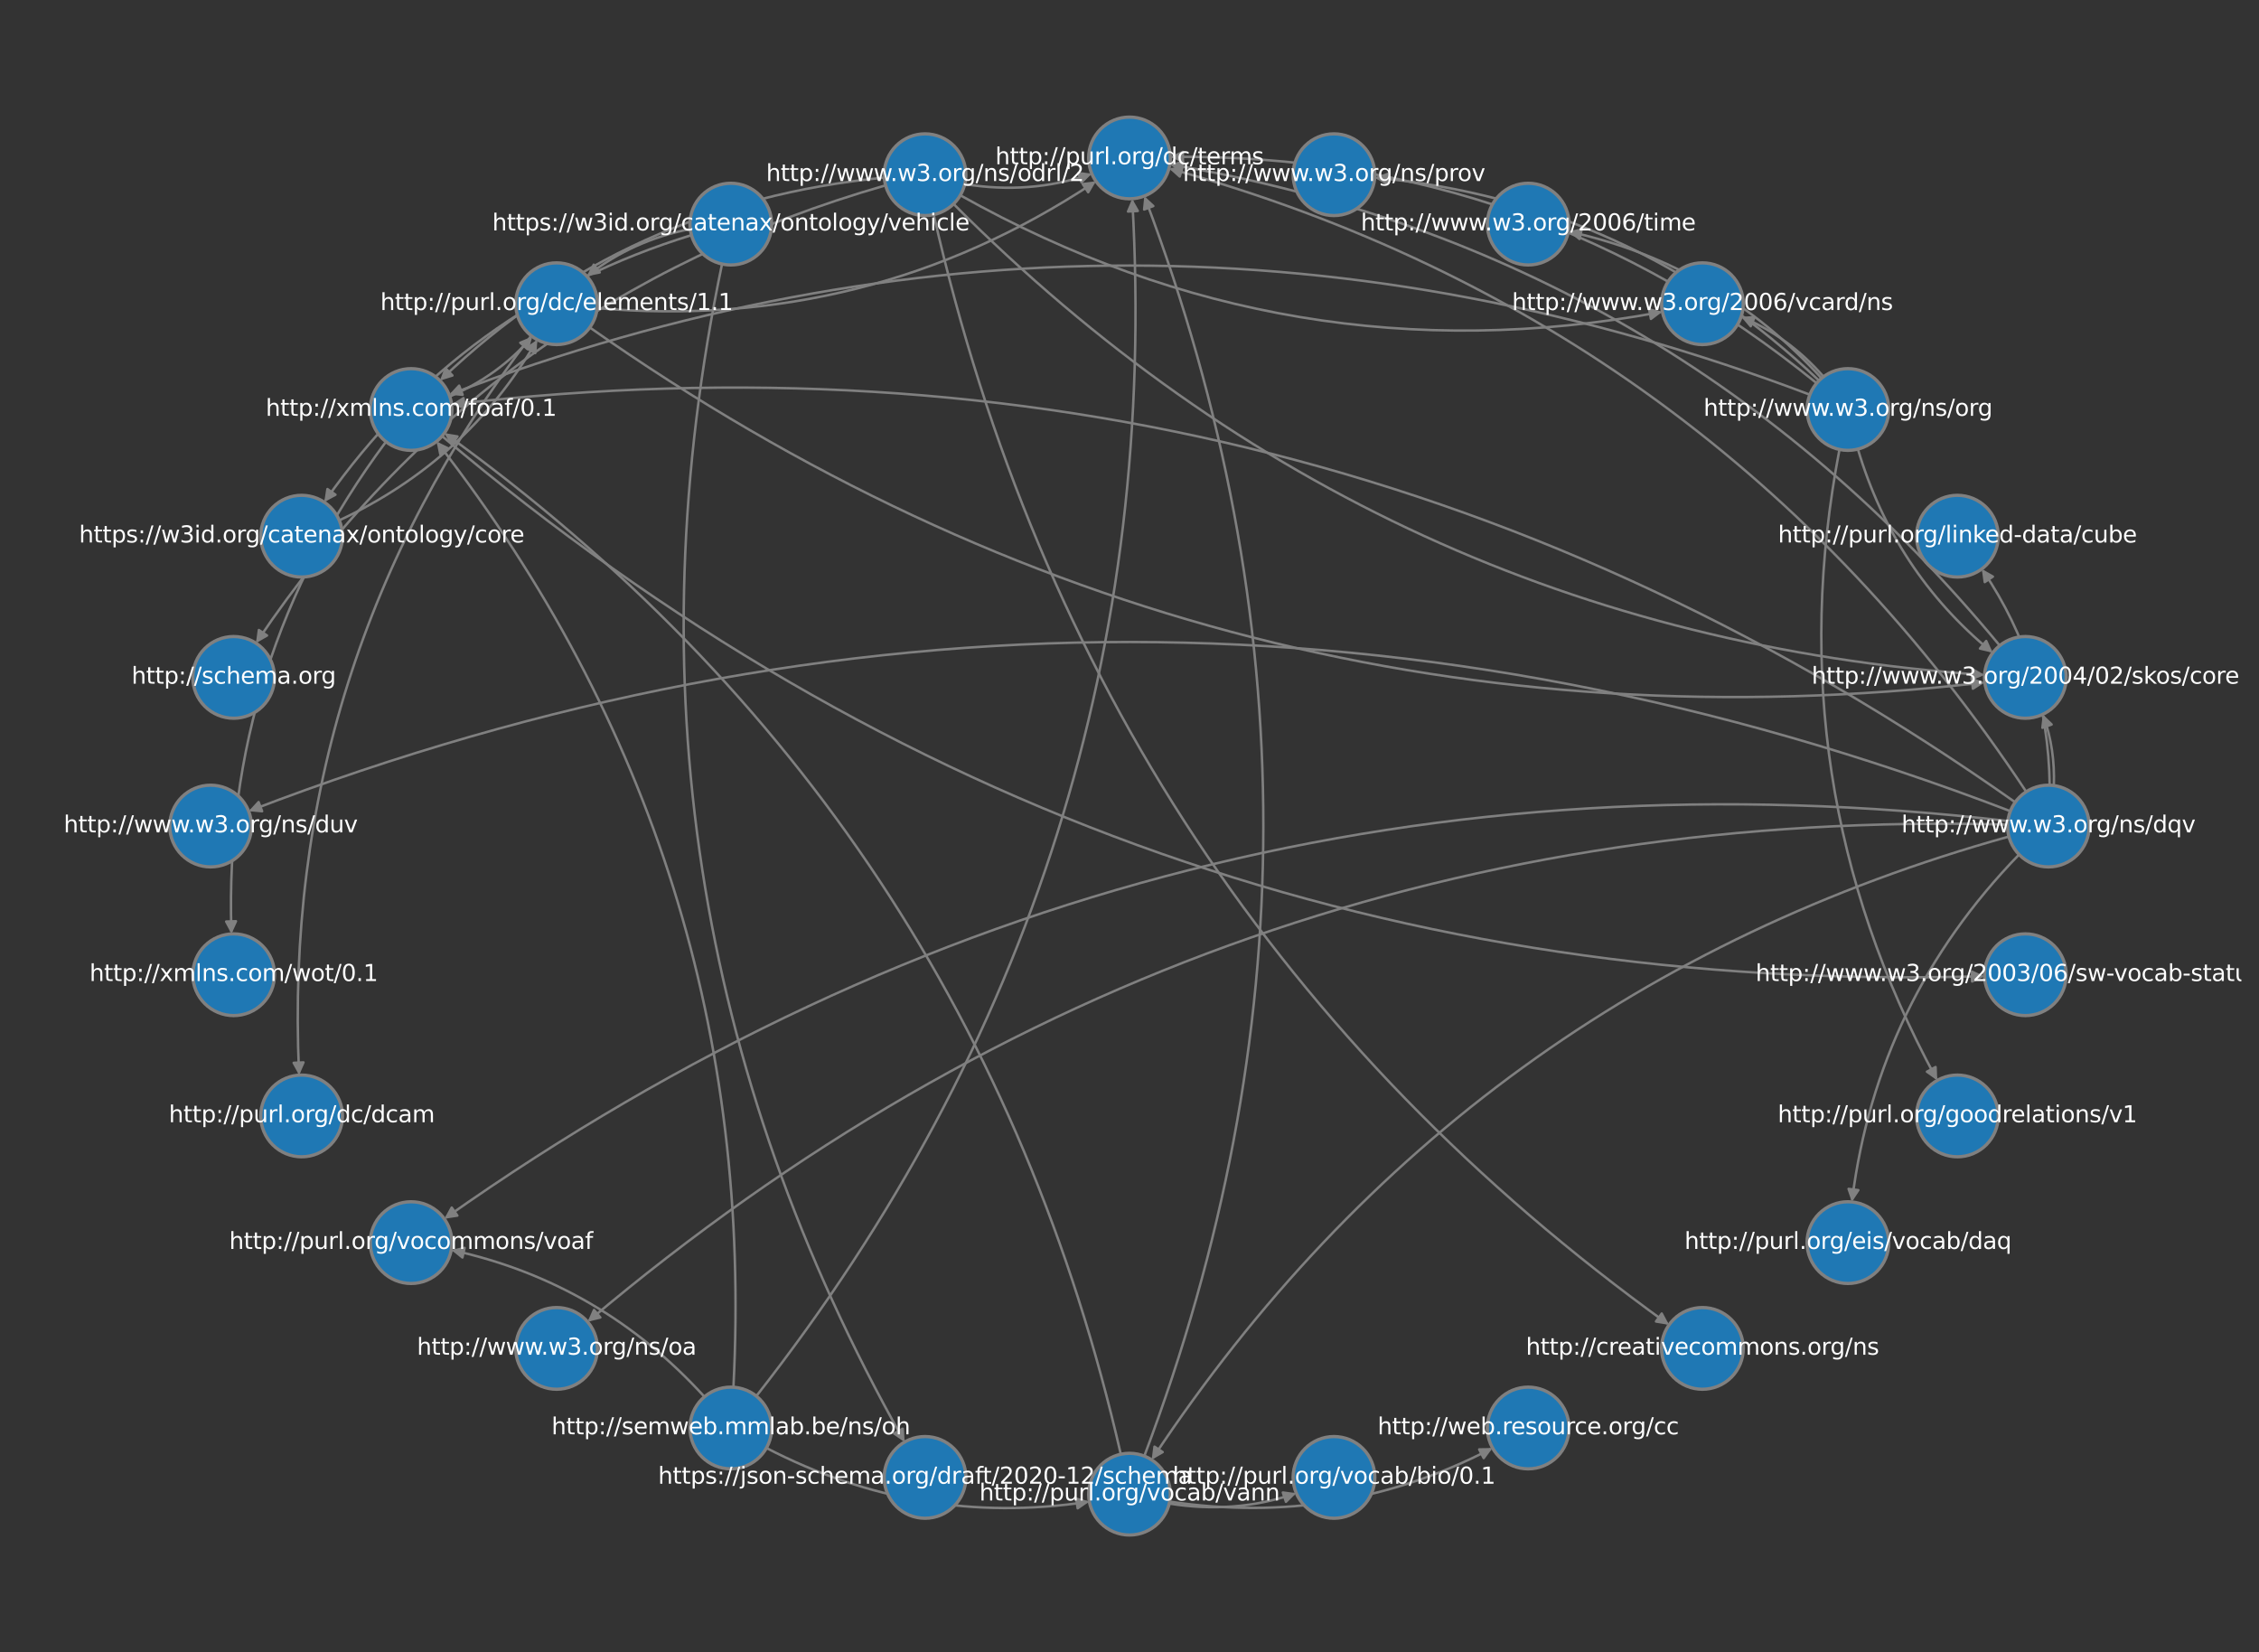 <?xml version="1.0" encoding="utf-8" standalone="no"?>
<!DOCTYPE svg PUBLIC "-//W3C//DTD SVG 1.1//EN"
  "http://www.w3.org/Graphics/SVG/1.1/DTD/svg11.dtd">
<svg xmlns:xlink="http://www.w3.org/1999/xlink" width="1382.4pt" height="1010.88pt" viewBox="0 0 1382.4 1010.88" xmlns="http://www.w3.org/2000/svg" version="1.1">
 <rect x="0" y="0" width="1382.4" height="1010.88" fill="#333333" stroke="none"/>
 <defs>
  <style type="text/css">*{stroke-linejoin: round; stroke-linecap: butt}</style>
 </defs>
 <g id="figure_1">
  <g id="patch_1">
   <path d="M 0 1010.88 
L 1382.4 1010.88 
L 1382.4 0 
L 0 0 
L 0 1010.88 
z
" style="fill: none"/>
  </g>
  <g id="axes_1">
   <g id="patch_2">
    <path d="M 1256.851 480.666 
Q 1257.65 458.225 1250.659 438.657 
" clip-path="url(#pa3f8524be7)" style="fill: none; stroke: #808080; stroke-width: 1.5; stroke-linecap: round"/>
    <path d="M 1249.853 445.317 
L 1250.659 438.657 
L 1255.503 443.298 
z
" clip-path="url(#pa3f8524be7)" style="fill: #808080; stroke: #808080; stroke-width: 1.5; stroke-linecap: round"/>
   </g>
   <g id="patch_3">
    <path d="M 1254.308 480.451 
Q 1253.28 408.087 1213.701 349.512 
" clip-path="url(#pa3f8524be7)" style="fill: none; stroke: #808080; stroke-width: 1.5; stroke-linecap: round"/>
    <path d="M 1214.574 356.163 
L 1213.701 349.512 
L 1219.546 352.803 
z
" clip-path="url(#pa3f8524be7)" style="fill: #808080; stroke: #808080; stroke-width: 1.5; stroke-linecap: round"/>
   </g>
   <g id="patch_4">
    <path d="M 1230.24 496.323 
Q 691.203 289.632 153.731 495.721 
" clip-path="url(#pa3f8524be7)" style="fill: none; stroke: #808080; stroke-width: 1.5; stroke-linecap: round"/>
    <path d="M 160.408 496.374 
L 153.731 495.721 
L 158.26 490.771 
z
" clip-path="url(#pa3f8524be7)" style="fill: #808080; stroke: #808080; stroke-width: 1.5; stroke-linecap: round"/>
   </g>
   <g id="patch_5">
    <path d="M 1228.708 502.358 
Q 703.808 441.311 273.254 744.791 
" clip-path="url(#pa3f8524be7)" style="fill: none; stroke: #808080; stroke-width: 1.5; stroke-linecap: round"/>
    <path d="M 279.886 743.787 
L 273.254 744.791 
L 276.43 738.882 
z
" clip-path="url(#pa3f8524be7)" style="fill: #808080; stroke: #808080; stroke-width: 1.5; stroke-linecap: round"/>
   </g>
   <g id="patch_6">
    <path d="M 1228.532 504.555 
Q 736.141 491.241 360.86 807.692 
" clip-path="url(#pa3f8524be7)" style="fill: none; stroke: #808080; stroke-width: 1.5; stroke-linecap: round"/>
    <path d="M 367.381 806.117 
L 360.86 807.692 
L 363.513 801.53 
z
" clip-path="url(#pa3f8524be7)" style="fill: #808080; stroke: #808080; stroke-width: 1.5; stroke-linecap: round"/>
   </g>
   <g id="patch_7">
    <path d="M 1239.953 484.436 
Q 1048.814 195.871 716.975 103.516 
" clip-path="url(#pa3f8524be7)" style="fill: none; stroke: #808080; stroke-width: 1.5; stroke-linecap: round"/>
    <path d="M 721.951 108.015 
L 716.975 103.516 
L 723.56 102.234 
z
" clip-path="url(#pa3f8524be7)" style="fill: #808080; stroke: #808080; stroke-width: 1.5; stroke-linecap: round"/>
   </g>
   <g id="patch_8">
    <path d="M 1229.352 511.86 
Q 895.898 604.666 705.685 891.834 
" clip-path="url(#pa3f8524be7)" style="fill: none; stroke: #808080; stroke-width: 1.5; stroke-linecap: round"/>
    <path d="M 711.499 888.489 
L 705.685 891.834 
L 706.497 885.176 
z
" clip-path="url(#pa3f8524be7)" style="fill: #808080; stroke: #808080; stroke-width: 1.5; stroke-linecap: round"/>
   </g>
   <g id="patch_9">
    <path d="M 1233.196 490.879 
Q 801.271 186.433 278.037 247.286 
" clip-path="url(#pa3f8524be7)" style="fill: none; stroke: #808080; stroke-width: 1.5; stroke-linecap: round"/>
    <path d="M 284.344 249.572 
L 278.037 247.286 
L 283.65 243.612 
z
" clip-path="url(#pa3f8524be7)" style="fill: #808080; stroke: #808080; stroke-width: 1.5; stroke-linecap: round"/>
   </g>
   <g id="patch_10">
    <path d="M 1235.58 522.852 
Q 1148.955 612.077 1133.468 733.776 
" clip-path="url(#pa3f8524be7)" style="fill: none; stroke: #808080; stroke-width: 1.5; stroke-linecap: round"/>
    <path d="M 1137.201 728.203 
L 1133.468 733.776 
L 1131.249 727.445 
z
" clip-path="url(#pa3f8524be7)" style="fill: #808080; stroke: #808080; stroke-width: 1.5; stroke-linecap: round"/>
   </g>
   <g id="patch_11">
    <path d="M 1223.741 394.998 
Q 1024.364 153.692 717.539 100.856 
" clip-path="url(#pa3f8524be7)" style="fill: none; stroke: #808080; stroke-width: 1.5; stroke-linecap: round"/>
    <path d="M 722.943 104.83 
L 717.539 100.856 
L 723.961 98.917 
z
" clip-path="url(#pa3f8524be7)" style="fill: #808080; stroke: #808080; stroke-width: 1.5; stroke-linecap: round"/>
   </g>
   <g id="patch_12">
    <path d="M 1115.935 230.489 
Q 1094.868 206.436 1067.031 194.478 
" clip-path="url(#pa3f8524be7)" style="fill: none; stroke: #808080; stroke-width: 1.5; stroke-linecap: round"/>
    <path d="M 1071.36 199.602 
L 1067.031 194.478 
L 1073.728 194.09 
z
" clip-path="url(#pa3f8524be7)" style="fill: #808080; stroke: #808080; stroke-width: 1.5; stroke-linecap: round"/>
   </g>
   <g id="patch_13">
    <path d="M 1114.707 231.463 
Q 1051.464 162.01 961.404 142 
" clip-path="url(#pa3f8524be7)" style="fill: none; stroke: #808080; stroke-width: 1.5; stroke-linecap: round"/>
    <path d="M 966.611 146.23 
L 961.404 142 
L 967.912 140.373 
z
" clip-path="url(#pa3f8524be7)" style="fill: #808080; stroke: #808080; stroke-width: 1.5; stroke-linecap: round"/>
   </g>
   <g id="patch_14">
    <path d="M 1113.159 232.885 
Q 998.686 123.773 842.933 108.843 
" clip-path="url(#pa3f8524be7)" style="fill: none; stroke: #808080; stroke-width: 1.5; stroke-linecap: round"/>
    <path d="M 848.619 112.402 
L 842.933 108.843 
L 849.191 106.43 
z
" clip-path="url(#pa3f8524be7)" style="fill: #808080; stroke: #808080; stroke-width: 1.5; stroke-linecap: round"/>
   </g>
   <g id="patch_15">
    <path d="M 1111.709 234.457 
Q 938.864 94.057 717.866 95.974 
" clip-path="url(#pa3f8524be7)" style="fill: none; stroke: #808080; stroke-width: 1.5; stroke-linecap: round"/>
    <path d="M 723.892 98.922 
L 717.866 95.974 
L 723.84 92.922 
z
" clip-path="url(#pa3f8524be7)" style="fill: #808080; stroke: #808080; stroke-width: 1.5; stroke-linecap: round"/>
   </g>
   <g id="patch_16">
    <path d="M 1107.54 241.491 
Q 691.202 83.779 276.431 240.895 
" clip-path="url(#pa3f8524be7)" style="fill: none; stroke: #808080; stroke-width: 1.5; stroke-linecap: round"/>
    <path d="M 283.105 241.575 
L 276.431 240.895 
L 280.979 235.964 
z
" clip-path="url(#pa3f8524be7)" style="fill: #808080; stroke: #808080; stroke-width: 1.5; stroke-linecap: round"/>
   </g>
   <g id="patch_17">
    <path d="M 1136.938 274.808 
Q 1159.264 349.651 1218.181 398.333 
" clip-path="url(#pa3f8524be7)" style="fill: none; stroke: #808080; stroke-width: 1.5; stroke-linecap: round"/>
    <path d="M 1215.466 392.198 
L 1218.181 398.333 
L 1211.644 396.824 
z
" clip-path="url(#pa3f8524be7)" style="fill: #808080; stroke: #808080; stroke-width: 1.5; stroke-linecap: round"/>
   </g>
   <g id="patch_18">
    <path d="M 1125.667 275.025 
Q 1086.63 478.731 1184.701 659.588 
" clip-path="url(#pa3f8524be7)" style="fill: none; stroke: #808080; stroke-width: 1.5; stroke-linecap: round"/>
    <path d="M 1184.478 652.884 
L 1184.701 659.588 
L 1179.203 655.744 
z
" clip-path="url(#pa3f8524be7)" style="fill: #808080; stroke: #808080; stroke-width: 1.5; stroke-linecap: round"/>
   </g>
   <g id="patch_19">
    <path d="M 587.668 119.494 
Q 789.603 232.735 1015.639 191.086 
" clip-path="url(#pa3f8524be7)" style="fill: none; stroke: #808080; stroke-width: 1.5; stroke-linecap: round"/>
    <path d="M 1009.195 189.222 
L 1015.639 191.086 
L 1010.282 195.123 
z
" clip-path="url(#pa3f8524be7)" style="fill: #808080; stroke: #808080; stroke-width: 1.5; stroke-linecap: round"/>
   </g>
   <g id="patch_20">
    <path d="M 541.94 113.409 
Q 298.261 183.285 157.562 392.134 
" clip-path="url(#pa3f8524be7)" style="fill: none; stroke: #808080; stroke-width: 1.5; stroke-linecap: round"/>
    <path d="M 163.403 388.834 
L 157.562 392.134 
L 158.427 385.482 
z
" clip-path="url(#pa3f8524be7)" style="fill: #808080; stroke: #808080; stroke-width: 1.5; stroke-linecap: round"/>
   </g>
   <g id="patch_21">
    <path d="M 590.405 112.639 
Q 630.058 119.112 666.54 106.808 
" clip-path="url(#pa3f8524be7)" style="fill: none; stroke: #808080; stroke-width: 1.5; stroke-linecap: round"/>
    <path d="M 659.896 105.883 
L 666.54 106.808 
L 661.813 111.568 
z
" clip-path="url(#pa3f8524be7)" style="fill: #808080; stroke: #808080; stroke-width: 1.5; stroke-linecap: round"/>
   </g>
   <g id="patch_22">
    <path d="M 541.139 108.683 
Q 383.716 123.772 270.457 231.726 
" clip-path="url(#pa3f8524be7)" style="fill: none; stroke: #808080; stroke-width: 1.5; stroke-linecap: round"/>
    <path d="M 276.87 229.758 
L 270.457 231.726 
L 272.73 225.415 
z
" clip-path="url(#pa3f8524be7)" style="fill: #808080; stroke: #808080; stroke-width: 1.5; stroke-linecap: round"/>
   </g>
   <g id="patch_23">
    <path d="M 583.525 124.796 
Q 844.981 387.14 1212.788 412.887 
" clip-path="url(#pa3f8524be7)" style="fill: none; stroke: #808080; stroke-width: 1.5; stroke-linecap: round"/>
    <path d="M 1207.012 409.475 
L 1212.788 412.887 
L 1206.593 415.46 
z
" clip-path="url(#pa3f8524be7)" style="fill: #808080; stroke: #808080; stroke-width: 1.5; stroke-linecap: round"/>
   </g>
   <g id="patch_24">
    <path d="M 571.38 131.323 
Q 667.863 556.108 1020.01 809.652 
" clip-path="url(#pa3f8524be7)" style="fill: none; stroke: #808080; stroke-width: 1.5; stroke-linecap: round"/>
    <path d="M 1016.894 803.712 
L 1020.01 809.652 
L 1013.388 808.581 
z
" clip-path="url(#pa3f8524be7)" style="fill: #808080; stroke: #808080; stroke-width: 1.5; stroke-linecap: round"/>
   </g>
   <g id="patch_25">
    <path d="M 422.4 140.122 
Q 387.325 147.063 360.438 168 
" clip-path="url(#pa3f8524be7)" style="fill: none; stroke: #808080; stroke-width: 1.5; stroke-linecap: round"/>
    <path d="M 367.015 166.681 
L 360.438 168 
L 363.328 161.947 
z
" clip-path="url(#pa3f8524be7)" style="fill: #808080; stroke: #808080; stroke-width: 1.5; stroke-linecap: round"/>
   </g>
   <g id="patch_26">
    <path d="M 441.855 161.546 
Q 362.212 542.942 552.744 880.877 
" clip-path="url(#pa3f8524be7)" style="fill: none; stroke: #808080; stroke-width: 1.5; stroke-linecap: round"/>
    <path d="M 552.411 874.177 
L 552.744 880.877 
L 547.184 877.123 
z
" clip-path="url(#pa3f8524be7)" style="fill: #808080; stroke: #808080; stroke-width: 1.5; stroke-linecap: round"/>
   </g>
   <g id="patch_27">
    <path d="M 423.148 143.876 
Q 282.825 187.106 199.381 305.879 
" clip-path="url(#pa3f8524be7)" style="fill: none; stroke: #808080; stroke-width: 1.5; stroke-linecap: round"/>
    <path d="M 205.285 302.694 
L 199.381 305.879 
L 200.376 299.244 
z
" clip-path="url(#pa3f8524be7)" style="fill: #808080; stroke: #808080; stroke-width: 1.5; stroke-linecap: round"/>
   </g>
   <g id="patch_28">
    <path d="M 365.453 188.549 
Q 531.578 202.87 669.268 111.834 
" clip-path="url(#pa3f8524be7)" style="fill: none; stroke: #808080; stroke-width: 1.5; stroke-linecap: round"/>
    <path d="M 662.608 112.641 
L 669.268 111.834 
L 665.917 117.646 
z
" clip-path="url(#pa3f8524be7)" style="fill: #808080; stroke: #808080; stroke-width: 1.5; stroke-linecap: round"/>
   </g>
   <g id="patch_29">
    <path d="M 325.093 205.443 
Q 171.706 405.787 182.979 656.177 
" clip-path="url(#pa3f8524be7)" style="fill: none; stroke: #808080; stroke-width: 1.5; stroke-linecap: round"/>
    <path d="M 185.707 650.048 
L 182.979 656.177 
L 179.713 650.318 
z
" clip-path="url(#pa3f8524be7)" style="fill: #808080; stroke: #808080; stroke-width: 1.5; stroke-linecap: round"/>
   </g>
   <g id="patch_30">
    <path d="M 360.935 200.376 
Q 746.519 471.114 1212.938 417.726 
" clip-path="url(#pa3f8524be7)" style="fill: none; stroke: #808080; stroke-width: 1.5; stroke-linecap: round"/>
    <path d="M 1206.636 415.428 
L 1212.938 417.726 
L 1207.318 421.389 
z
" clip-path="url(#pa3f8524be7)" style="fill: #808080; stroke: #808080; stroke-width: 1.5; stroke-linecap: round"/>
   </g>
   <g id="patch_31">
    <path d="M 275.255 242.58 
Q 304.633 229.96 324.595 207.17 
" clip-path="url(#pa3f8524be7)" style="fill: none; stroke: #808080; stroke-width: 1.5; stroke-linecap: round"/>
    <path d="M 318.385 209.706 
L 324.595 207.17 
L 322.899 213.66 
z
" clip-path="url(#pa3f8524be7)" style="fill: #808080; stroke: #808080; stroke-width: 1.5; stroke-linecap: round"/>
   </g>
   <g id="patch_32">
    <path d="M 236.192 270.278 
Q 136.465 404.392 141.588 569.766 
" clip-path="url(#pa3f8524be7)" style="fill: none; stroke: #808080; stroke-width: 1.5; stroke-linecap: round"/>
    <path d="M 144.4 563.676 
L 141.588 569.766 
L 138.403 563.861 
z
" clip-path="url(#pa3f8524be7)" style="fill: #808080; stroke: #808080; stroke-width: 1.5; stroke-linecap: round"/>
   </g>
   <g id="patch_33">
    <path d="M 270.53 266.848 
Q 679.328 612.458 1212.752 597.354 
" clip-path="url(#pa3f8524be7)" style="fill: none; stroke: #808080; stroke-width: 1.5; stroke-linecap: round"/>
    <path d="M 1206.669 594.525 
L 1212.752 597.354 
L 1206.839 600.522 
z
" clip-path="url(#pa3f8524be7)" style="fill: #808080; stroke: #808080; stroke-width: 1.5; stroke-linecap: round"/>
   </g>
   <g id="patch_34">
    <path d="M 207.624 318.386 
Q 285.396 281.97 327.985 209.337 
" clip-path="url(#pa3f8524be7)" style="fill: none; stroke: #808080; stroke-width: 1.5; stroke-linecap: round"/>
    <path d="M 322.362 212.995 
L 327.985 209.337 
L 327.538 216.03 
z
" clip-path="url(#pa3f8524be7)" style="fill: #808080; stroke: #808080; stroke-width: 1.5; stroke-linecap: round"/>
   </g>
   <g id="patch_35">
    <path d="M 431.093 854.652 
Q 367.85 785.199 277.79 765.189 
" clip-path="url(#pa3f8524be7)" style="fill: none; stroke: #808080; stroke-width: 1.5; stroke-linecap: round"/>
    <path d="M 282.997 769.419 
L 277.79 765.189 
L 284.298 763.562 
z
" clip-path="url(#pa3f8524be7)" style="fill: #808080; stroke: #808080; stroke-width: 1.5; stroke-linecap: round"/>
   </g>
   <g id="patch_36">
    <path d="M 462.838 854.232 
Q 715.992 531.284 692.953 123.267 
" clip-path="url(#pa3f8524be7)" style="fill: none; stroke: #808080; stroke-width: 1.5; stroke-linecap: round"/>
    <path d="M 690.296 129.426 
L 692.953 123.267 
L 696.287 129.088 
z
" clip-path="url(#pa3f8524be7)" style="fill: #808080; stroke: #808080; stroke-width: 1.5; stroke-linecap: round"/>
   </g>
   <g id="patch_37">
    <path d="M 469.018 885.992 
Q 562.507 934.394 664.96 919.028 
" clip-path="url(#pa3f8524be7)" style="fill: none; stroke: #808080; stroke-width: 1.5; stroke-linecap: round"/>
    <path d="M 658.581 916.951 
L 664.96 919.028 
L 659.471 922.885 
z
" clip-path="url(#pa3f8524be7)" style="fill: #808080; stroke: #808080; stroke-width: 1.5; stroke-linecap: round"/>
   </g>
   <g id="patch_38">
    <path d="M 448.818 848.802 
Q 465.447 525.719 268.163 271.444 
" clip-path="url(#pa3f8524be7)" style="fill: none; stroke: #808080; stroke-width: 1.5; stroke-linecap: round"/>
    <path d="M 269.47 278.023 
L 268.163 271.444 
L 274.211 274.345 
z
" clip-path="url(#pa3f8524be7)" style="fill: #808080; stroke: #808080; stroke-width: 1.5; stroke-linecap: round"/>
   </g>
   <g id="patch_39">
    <path d="M 715.531 919.977 
Q 755.185 926.449 791.667 914.146 
" clip-path="url(#pa3f8524be7)" style="fill: none; stroke: #808080; stroke-width: 1.5; stroke-linecap: round"/>
    <path d="M 785.023 913.22 
L 791.667 914.146 
L 786.94 918.906 
z
" clip-path="url(#pa3f8524be7)" style="fill: #808080; stroke: #808080; stroke-width: 1.5; stroke-linecap: round"/>
   </g>
   <g id="patch_40">
    <path d="M 700.255 890.932 
Q 845.662 505.441 700.848 121.519 
" clip-path="url(#pa3f8524be7)" style="fill: none; stroke: #808080; stroke-width: 1.5; stroke-linecap: round"/>
    <path d="M 700.158 128.192 
L 700.848 121.519 
L 705.772 126.074 
z
" clip-path="url(#pa3f8524be7)" style="fill: #808080; stroke: #808080; stroke-width: 1.5; stroke-linecap: round"/>
   </g>
   <g id="patch_41">
    <path d="M 715.782 918.78 
Q 819.894 934.393 911.894 886.763 
" clip-path="url(#pa3f8524be7)" style="fill: none; stroke: #808080; stroke-width: 1.5; stroke-linecap: round"/>
    <path d="M 905.186 886.857 
L 911.894 886.763 
L 907.945 892.185 
z
" clip-path="url(#pa3f8524be7)" style="fill: #808080; stroke: #808080; stroke-width: 1.5; stroke-linecap: round"/>
   </g>
   <g id="patch_42">
    <path d="M 685.873 889.805 
Q 596.572 499.466 273.337 265.974 
" clip-path="url(#pa3f8524be7)" style="fill: none; stroke: #808080; stroke-width: 1.5; stroke-linecap: round"/>
    <path d="M 276.444 271.919 
L 273.337 265.974 
L 279.958 267.055 
z
" clip-path="url(#pa3f8524be7)" style="fill: #808080; stroke: #808080; stroke-width: 1.5; stroke-linecap: round"/>
   </g>
   <g id="matplotlib.axis_1">
    <g id="xtick_1"/>
    <g id="xtick_2"/>
    <g id="xtick_3"/>
    <g id="xtick_4"/>
    <g id="xtick_5"/>
   </g>
   <g id="matplotlib.axis_2">
    <g id="ytick_1"/>
    <g id="ytick_2"/>
    <g id="ytick_3"/>
    <g id="ytick_4"/>
    <g id="ytick_5"/>
   </g>
   <g id="PathCollection_1">
    <defs>
     <path id="m76561eab08" d="M 0 25 
C 6.63 25 12.989 22.366 17.678 17.678 
C 22.366 12.989 25 6.63 25 0 
C 25 -6.63 22.366 -12.989 17.678 -17.678 
C 12.989 -22.366 6.63 -25 0 -25 
C -6.63 -25 -12.989 -22.366 -17.678 -17.678 
C -22.366 -12.989 -25 -6.63 -25 0 
C -25 6.63 -22.366 12.989 -17.678 17.678 
C -12.989 22.366 -6.63 25 0 25 
z
" style="stroke: #808080; stroke-width: 2"/>
    </defs>
    <g clip-path="url(#pa3f8524be7)">
     <use xlink:href="#m76561eab08" x="1253.514" y="505.44" style="fill: #1f78b4; stroke: #808080; stroke-width: 2"/>
     <use xlink:href="#m76561eab08" x="1239.416" y="414.475" style="fill: #1f78b4; stroke: #808080; stroke-width: 2"/>
     <use xlink:href="#m76561eab08" x="1197.827" y="328.071" style="fill: #1f78b4; stroke: #808080; stroke-width: 2"/>
     <use xlink:href="#m76561eab08" x="1130.835" y="250.561" style="fill: #1f78b4; stroke: #808080; stroke-width: 2"/>
     <use xlink:href="#m76561eab08" x="1041.797" y="185.832" style="fill: #1f78b4; stroke: #808080; stroke-width: 2"/>
     <use xlink:href="#m76561eab08" x="935.179" y="137.13" style="fill: #1f78b4; stroke: #808080; stroke-width: 2"/>
     <use xlink:href="#m76561eab08" x="816.327" y="106.896" style="fill: #1f78b4; stroke: #808080; stroke-width: 2"/>
     <use xlink:href="#m76561eab08" x="691.2" y="96.647" style="fill: #1f78b4; stroke: #808080; stroke-width: 2"/>
     <use xlink:href="#m76561eab08" x="566.073" y="106.896" style="fill: #1f78b4; stroke: #808080; stroke-width: 2"/>
     <use xlink:href="#m76561eab08" x="447.221" y="137.13" style="fill: #1f78b4; stroke: #808080; stroke-width: 2"/>
     <use xlink:href="#m76561eab08" x="340.603" y="185.832" style="fill: #1f78b4; stroke: #808080; stroke-width: 2"/>
     <use xlink:href="#m76561eab08" x="251.565" y="250.561" style="fill: #1f78b4; stroke: #808080; stroke-width: 2"/>
     <use xlink:href="#m76561eab08" x="184.573" y="328.071" style="fill: #1f78b4; stroke: #808080; stroke-width: 2"/>
     <use xlink:href="#m76561eab08" x="142.984" y="414.475" style="fill: #1f78b4; stroke: #808080; stroke-width: 2"/>
     <use xlink:href="#m76561eab08" x="128.886" y="505.44" style="fill: #1f78b4; stroke: #808080; stroke-width: 2"/>
     <use xlink:href="#m76561eab08" x="142.984" y="596.405" style="fill: #1f78b4; stroke: #808080; stroke-width: 2"/>
     <use xlink:href="#m76561eab08" x="184.573" y="682.809" style="fill: #1f78b4; stroke: #808080; stroke-width: 2"/>
     <use xlink:href="#m76561eab08" x="251.565" y="760.318" style="fill: #1f78b4; stroke: #808080; stroke-width: 2"/>
     <use xlink:href="#m76561eab08" x="340.603" y="825.048" style="fill: #1f78b4; stroke: #808080; stroke-width: 2"/>
     <use xlink:href="#m76561eab08" x="447.221" y="873.75" style="fill: #1f78b4; stroke: #808080; stroke-width: 2"/>
     <use xlink:href="#m76561eab08" x="566.073" y="903.984" style="fill: #1f78b4; stroke: #808080; stroke-width: 2"/>
     <use xlink:href="#m76561eab08" x="691.2" y="914.233" style="fill: #1f78b4; stroke: #808080; stroke-width: 2"/>
     <use xlink:href="#m76561eab08" x="816.327" y="903.984" style="fill: #1f78b4; stroke: #808080; stroke-width: 2"/>
     <use xlink:href="#m76561eab08" x="935.179" y="873.75" style="fill: #1f78b4; stroke: #808080; stroke-width: 2"/>
     <use xlink:href="#m76561eab08" x="1041.797" y="825.048" style="fill: #1f78b4; stroke: #808080; stroke-width: 2"/>
     <use xlink:href="#m76561eab08" x="1130.835" y="760.319" style="fill: #1f78b4; stroke: #808080; stroke-width: 2"/>
     <use xlink:href="#m76561eab08" x="1197.827" y="682.809" style="fill: #1f78b4; stroke: #808080; stroke-width: 2"/>
     <use xlink:href="#m76561eab08" x="1239.416" y="596.405" style="fill: #1f78b4; stroke: #808080; stroke-width: 2"/>
    </g>
   </g>
   <g id="text_1">
    <g clip-path="url(#pa3f8524be7)">
     <!-- http://www.w3.org/ns/dqv -->
     <g style="fill: #ffffff" transform="translate(1163.596 509.303) scale(0.14 -0.14)">
      <defs>
       <path id="DejaVuSans-68" d="M 3513 2113 
L 3513 0 
L 2938 0 
L 2938 2094 
Q 2938 2591 2744 2837 
Q 2550 3084 2163 3084 
Q 1697 3084 1428 2787 
Q 1159 2491 1159 1978 
L 1159 0 
L 581 0 
L 581 4863 
L 1159 4863 
L 1159 2956 
Q 1366 3272 1645 3428 
Q 1925 3584 2291 3584 
Q 2894 3584 3203 3211 
Q 3513 2838 3513 2113 
z
" transform="scale(0.016)"/>
       <path id="DejaVuSans-74" d="M 1172 4494 
L 1172 3500 
L 2356 3500 
L 2356 3053 
L 1172 3053 
L 1172 1153 
Q 1172 725 1289 603 
Q 1406 481 1766 481 
L 2356 481 
L 2356 0 
L 1766 0 
Q 1100 0 847 248 
Q 594 497 594 1153 
L 594 3053 
L 172 3053 
L 172 3500 
L 594 3500 
L 594 4494 
L 1172 4494 
z
" transform="scale(0.016)"/>
       <path id="DejaVuSans-70" d="M 1159 525 
L 1159 -1331 
L 581 -1331 
L 581 3500 
L 1159 3500 
L 1159 2969 
Q 1341 3281 1617 3432 
Q 1894 3584 2278 3584 
Q 2916 3584 3314 3078 
Q 3713 2572 3713 1747 
Q 3713 922 3314 415 
Q 2916 -91 2278 -91 
Q 1894 -91 1617 61 
Q 1341 213 1159 525 
z
M 3116 1747 
Q 3116 2381 2855 2742 
Q 2594 3103 2138 3103 
Q 1681 3103 1420 2742 
Q 1159 2381 1159 1747 
Q 1159 1113 1420 752 
Q 1681 391 2138 391 
Q 2594 391 2855 752 
Q 3116 1113 3116 1747 
z
" transform="scale(0.016)"/>
       <path id="DejaVuSans-3a" d="M 750 794 
L 1409 794 
L 1409 0 
L 750 0 
L 750 794 
z
M 750 3309 
L 1409 3309 
L 1409 2516 
L 750 2516 
L 750 3309 
z
" transform="scale(0.016)"/>
       <path id="DejaVuSans-2f" d="M 1625 4666 
L 2156 4666 
L 531 -594 
L 0 -594 
L 1625 4666 
z
" transform="scale(0.016)"/>
       <path id="DejaVuSans-77" d="M 269 3500 
L 844 3500 
L 1563 769 
L 2278 3500 
L 2956 3500 
L 3675 769 
L 4391 3500 
L 4966 3500 
L 4050 0 
L 3372 0 
L 2619 2869 
L 1863 0 
L 1184 0 
L 269 3500 
z
" transform="scale(0.016)"/>
       <path id="DejaVuSans-2e" d="M 684 794 
L 1344 794 
L 1344 0 
L 684 0 
L 684 794 
z
" transform="scale(0.016)"/>
       <path id="DejaVuSans-33" d="M 2597 2516 
Q 3050 2419 3304 2112 
Q 3559 1806 3559 1356 
Q 3559 666 3084 287 
Q 2609 -91 1734 -91 
Q 1441 -91 1130 -33 
Q 819 25 488 141 
L 488 750 
Q 750 597 1062 519 
Q 1375 441 1716 441 
Q 2309 441 2620 675 
Q 2931 909 2931 1356 
Q 2931 1769 2642 2001 
Q 2353 2234 1838 2234 
L 1294 2234 
L 1294 2753 
L 1863 2753 
Q 2328 2753 2575 2939 
Q 2822 3125 2822 3475 
Q 2822 3834 2567 4026 
Q 2313 4219 1838 4219 
Q 1578 4219 1281 4162 
Q 984 4106 628 3988 
L 628 4550 
Q 988 4650 1302 4700 
Q 1616 4750 1894 4750 
Q 2613 4750 3031 4423 
Q 3450 4097 3450 3541 
Q 3450 3153 3228 2886 
Q 3006 2619 2597 2516 
z
" transform="scale(0.016)"/>
       <path id="DejaVuSans-6f" d="M 1959 3097 
Q 1497 3097 1228 2736 
Q 959 2375 959 1747 
Q 959 1119 1226 758 
Q 1494 397 1959 397 
Q 2419 397 2687 759 
Q 2956 1122 2956 1747 
Q 2956 2369 2687 2733 
Q 2419 3097 1959 3097 
z
M 1959 3584 
Q 2709 3584 3137 3096 
Q 3566 2609 3566 1747 
Q 3566 888 3137 398 
Q 2709 -91 1959 -91 
Q 1206 -91 779 398 
Q 353 888 353 1747 
Q 353 2609 779 3096 
Q 1206 3584 1959 3584 
z
" transform="scale(0.016)"/>
       <path id="DejaVuSans-72" d="M 2631 2963 
Q 2534 3019 2420 3045 
Q 2306 3072 2169 3072 
Q 1681 3072 1420 2755 
Q 1159 2438 1159 1844 
L 1159 0 
L 581 0 
L 581 3500 
L 1159 3500 
L 1159 2956 
Q 1341 3275 1631 3429 
Q 1922 3584 2338 3584 
Q 2397 3584 2469 3576 
Q 2541 3569 2628 3553 
L 2631 2963 
z
" transform="scale(0.016)"/>
       <path id="DejaVuSans-67" d="M 2906 1791 
Q 2906 2416 2648 2759 
Q 2391 3103 1925 3103 
Q 1463 3103 1205 2759 
Q 947 2416 947 1791 
Q 947 1169 1205 825 
Q 1463 481 1925 481 
Q 2391 481 2648 825 
Q 2906 1169 2906 1791 
z
M 3481 434 
Q 3481 -459 3084 -895 
Q 2688 -1331 1869 -1331 
Q 1566 -1331 1297 -1286 
Q 1028 -1241 775 -1147 
L 775 -588 
Q 1028 -725 1275 -790 
Q 1522 -856 1778 -856 
Q 2344 -856 2625 -561 
Q 2906 -266 2906 331 
L 2906 616 
Q 2728 306 2450 153 
Q 2172 0 1784 0 
Q 1141 0 747 490 
Q 353 981 353 1791 
Q 353 2603 747 3093 
Q 1141 3584 1784 3584 
Q 2172 3584 2450 3431 
Q 2728 3278 2906 2969 
L 2906 3500 
L 3481 3500 
L 3481 434 
z
" transform="scale(0.016)"/>
       <path id="DejaVuSans-6e" d="M 3513 2113 
L 3513 0 
L 2938 0 
L 2938 2094 
Q 2938 2591 2744 2837 
Q 2550 3084 2163 3084 
Q 1697 3084 1428 2787 
Q 1159 2491 1159 1978 
L 1159 0 
L 581 0 
L 581 3500 
L 1159 3500 
L 1159 2956 
Q 1366 3272 1645 3428 
Q 1925 3584 2291 3584 
Q 2894 3584 3203 3211 
Q 3513 2838 3513 2113 
z
" transform="scale(0.016)"/>
       <path id="DejaVuSans-73" d="M 2834 3397 
L 2834 2853 
Q 2591 2978 2328 3040 
Q 2066 3103 1784 3103 
Q 1356 3103 1142 2972 
Q 928 2841 928 2578 
Q 928 2378 1081 2264 
Q 1234 2150 1697 2047 
L 1894 2003 
Q 2506 1872 2764 1633 
Q 3022 1394 3022 966 
Q 3022 478 2636 193 
Q 2250 -91 1575 -91 
Q 1294 -91 989 -36 
Q 684 19 347 128 
L 347 722 
Q 666 556 975 473 
Q 1284 391 1588 391 
Q 1994 391 2212 530 
Q 2431 669 2431 922 
Q 2431 1156 2273 1281 
Q 2116 1406 1581 1522 
L 1381 1569 
Q 847 1681 609 1914 
Q 372 2147 372 2553 
Q 372 3047 722 3315 
Q 1072 3584 1716 3584 
Q 2034 3584 2315 3537 
Q 2597 3491 2834 3397 
z
" transform="scale(0.016)"/>
       <path id="DejaVuSans-64" d="M 2906 2969 
L 2906 4863 
L 3481 4863 
L 3481 0 
L 2906 0 
L 2906 525 
Q 2725 213 2448 61 
Q 2172 -91 1784 -91 
Q 1150 -91 751 415 
Q 353 922 353 1747 
Q 353 2572 751 3078 
Q 1150 3584 1784 3584 
Q 2172 3584 2448 3432 
Q 2725 3281 2906 2969 
z
M 947 1747 
Q 947 1113 1208 752 
Q 1469 391 1925 391 
Q 2381 391 2643 752 
Q 2906 1113 2906 1747 
Q 2906 2381 2643 2742 
Q 2381 3103 1925 3103 
Q 1469 3103 1208 2742 
Q 947 2381 947 1747 
z
" transform="scale(0.016)"/>
       <path id="DejaVuSans-71" d="M 947 1747 
Q 947 1113 1208 752 
Q 1469 391 1925 391 
Q 2381 391 2643 752 
Q 2906 1113 2906 1747 
Q 2906 2381 2643 2742 
Q 2381 3103 1925 3103 
Q 1469 3103 1208 2742 
Q 947 2381 947 1747 
z
M 2906 525 
Q 2725 213 2448 61 
Q 2172 -91 1784 -91 
Q 1150 -91 751 415 
Q 353 922 353 1747 
Q 353 2572 751 3078 
Q 1150 3584 1784 3584 
Q 2172 3584 2448 3432 
Q 2725 3281 2906 2969 
L 2906 3500 
L 3481 3500 
L 3481 -1331 
L 2906 -1331 
L 2906 525 
z
" transform="scale(0.016)"/>
       <path id="DejaVuSans-76" d="M 191 3500 
L 800 3500 
L 1894 563 
L 2988 3500 
L 3597 3500 
L 2284 0 
L 1503 0 
L 191 3500 
z
" transform="scale(0.016)"/>
      </defs>
      <use xlink:href="#DejaVuSans-68"/>
      <use xlink:href="#DejaVuSans-74" x="63.379"/>
      <use xlink:href="#DejaVuSans-74" x="102.588"/>
      <use xlink:href="#DejaVuSans-70" x="141.797"/>
      <use xlink:href="#DejaVuSans-3a" x="205.273"/>
      <use xlink:href="#DejaVuSans-2f" x="238.965"/>
      <use xlink:href="#DejaVuSans-2f" x="272.656"/>
      <use xlink:href="#DejaVuSans-77" x="306.348"/>
      <use xlink:href="#DejaVuSans-77" x="388.135"/>
      <use xlink:href="#DejaVuSans-77" x="469.922"/>
      <use xlink:href="#DejaVuSans-2e" x="542.584"/>
      <use xlink:href="#DejaVuSans-77" x="574.371"/>
      <use xlink:href="#DejaVuSans-33" x="656.158"/>
      <use xlink:href="#DejaVuSans-2e" x="719.781"/>
      <use xlink:href="#DejaVuSans-6f" x="751.568"/>
      <use xlink:href="#DejaVuSans-72" x="812.75"/>
      <use xlink:href="#DejaVuSans-67" x="852.113"/>
      <use xlink:href="#DejaVuSans-2f" x="915.59"/>
      <use xlink:href="#DejaVuSans-6e" x="949.281"/>
      <use xlink:href="#DejaVuSans-73" x="1012.66"/>
      <use xlink:href="#DejaVuSans-2f" x="1064.76"/>
      <use xlink:href="#DejaVuSans-64" x="1098.451"/>
      <use xlink:href="#DejaVuSans-71" x="1161.928"/>
      <use xlink:href="#DejaVuSans-76" x="1225.404"/>
     </g>
    </g>
   </g>
   <g id="text_2">
    <g clip-path="url(#pa3f8524be7)">
     <!-- http://www.w3.org/2004/02/skos/core -->
     <g style="fill: #ffffff" transform="translate(1108.637 418.338) scale(0.14 -0.14)">
      <defs>
       <path id="DejaVuSans-32" d="M 1228 531 
L 3431 531 
L 3431 0 
L 469 0 
L 469 531 
Q 828 903 1448 1529 
Q 2069 2156 2228 2338 
Q 2531 2678 2651 2914 
Q 2772 3150 2772 3378 
Q 2772 3750 2511 3984 
Q 2250 4219 1831 4219 
Q 1534 4219 1204 4116 
Q 875 4013 500 3803 
L 500 4441 
Q 881 4594 1212 4672 
Q 1544 4750 1819 4750 
Q 2544 4750 2975 4387 
Q 3406 4025 3406 3419 
Q 3406 3131 3298 2873 
Q 3191 2616 2906 2266 
Q 2828 2175 2409 1742 
Q 1991 1309 1228 531 
z
" transform="scale(0.016)"/>
       <path id="DejaVuSans-30" d="M 2034 4250 
Q 1547 4250 1301 3770 
Q 1056 3291 1056 2328 
Q 1056 1369 1301 889 
Q 1547 409 2034 409 
Q 2525 409 2770 889 
Q 3016 1369 3016 2328 
Q 3016 3291 2770 3770 
Q 2525 4250 2034 4250 
z
M 2034 4750 
Q 2819 4750 3233 4129 
Q 3647 3509 3647 2328 
Q 3647 1150 3233 529 
Q 2819 -91 2034 -91 
Q 1250 -91 836 529 
Q 422 1150 422 2328 
Q 422 3509 836 4129 
Q 1250 4750 2034 4750 
z
" transform="scale(0.016)"/>
       <path id="DejaVuSans-34" d="M 2419 4116 
L 825 1625 
L 2419 1625 
L 2419 4116 
z
M 2253 4666 
L 3047 4666 
L 3047 1625 
L 3713 1625 
L 3713 1100 
L 3047 1100 
L 3047 0 
L 2419 0 
L 2419 1100 
L 313 1100 
L 313 1709 
L 2253 4666 
z
" transform="scale(0.016)"/>
       <path id="DejaVuSans-6b" d="M 581 4863 
L 1159 4863 
L 1159 1991 
L 2875 3500 
L 3609 3500 
L 1753 1863 
L 3688 0 
L 2938 0 
L 1159 1709 
L 1159 0 
L 581 0 
L 581 4863 
z
" transform="scale(0.016)"/>
       <path id="DejaVuSans-63" d="M 3122 3366 
L 3122 2828 
Q 2878 2963 2633 3030 
Q 2388 3097 2138 3097 
Q 1578 3097 1268 2742 
Q 959 2388 959 1747 
Q 959 1106 1268 751 
Q 1578 397 2138 397 
Q 2388 397 2633 464 
Q 2878 531 3122 666 
L 3122 134 
Q 2881 22 2623 -34 
Q 2366 -91 2075 -91 
Q 1284 -91 818 406 
Q 353 903 353 1747 
Q 353 2603 823 3093 
Q 1294 3584 2113 3584 
Q 2378 3584 2631 3529 
Q 2884 3475 3122 3366 
z
" transform="scale(0.016)"/>
       <path id="DejaVuSans-65" d="M 3597 1894 
L 3597 1613 
L 953 1613 
Q 991 1019 1311 708 
Q 1631 397 2203 397 
Q 2534 397 2845 478 
Q 3156 559 3463 722 
L 3463 178 
Q 3153 47 2828 -22 
Q 2503 -91 2169 -91 
Q 1331 -91 842 396 
Q 353 884 353 1716 
Q 353 2575 817 3079 
Q 1281 3584 2069 3584 
Q 2775 3584 3186 3129 
Q 3597 2675 3597 1894 
z
M 3022 2063 
Q 3016 2534 2758 2815 
Q 2500 3097 2075 3097 
Q 1594 3097 1305 2825 
Q 1016 2553 972 2059 
L 3022 2063 
z
" transform="scale(0.016)"/>
      </defs>
      <use xlink:href="#DejaVuSans-68"/>
      <use xlink:href="#DejaVuSans-74" x="63.379"/>
      <use xlink:href="#DejaVuSans-74" x="102.588"/>
      <use xlink:href="#DejaVuSans-70" x="141.797"/>
      <use xlink:href="#DejaVuSans-3a" x="205.273"/>
      <use xlink:href="#DejaVuSans-2f" x="238.965"/>
      <use xlink:href="#DejaVuSans-2f" x="272.656"/>
      <use xlink:href="#DejaVuSans-77" x="306.348"/>
      <use xlink:href="#DejaVuSans-77" x="388.135"/>
      <use xlink:href="#DejaVuSans-77" x="469.922"/>
      <use xlink:href="#DejaVuSans-2e" x="542.584"/>
      <use xlink:href="#DejaVuSans-77" x="574.371"/>
      <use xlink:href="#DejaVuSans-33" x="656.158"/>
      <use xlink:href="#DejaVuSans-2e" x="719.781"/>
      <use xlink:href="#DejaVuSans-6f" x="751.568"/>
      <use xlink:href="#DejaVuSans-72" x="812.75"/>
      <use xlink:href="#DejaVuSans-67" x="852.113"/>
      <use xlink:href="#DejaVuSans-2f" x="915.59"/>
      <use xlink:href="#DejaVuSans-32" x="949.281"/>
      <use xlink:href="#DejaVuSans-30" x="1012.904"/>
      <use xlink:href="#DejaVuSans-30" x="1076.527"/>
      <use xlink:href="#DejaVuSans-34" x="1140.15"/>
      <use xlink:href="#DejaVuSans-2f" x="1203.773"/>
      <use xlink:href="#DejaVuSans-30" x="1237.465"/>
      <use xlink:href="#DejaVuSans-32" x="1301.088"/>
      <use xlink:href="#DejaVuSans-2f" x="1364.711"/>
      <use xlink:href="#DejaVuSans-73" x="1398.402"/>
      <use xlink:href="#DejaVuSans-6b" x="1450.502"/>
      <use xlink:href="#DejaVuSans-6f" x="1504.787"/>
      <use xlink:href="#DejaVuSans-73" x="1565.969"/>
      <use xlink:href="#DejaVuSans-2f" x="1618.068"/>
      <use xlink:href="#DejaVuSans-63" x="1651.76"/>
      <use xlink:href="#DejaVuSans-6f" x="1706.74"/>
      <use xlink:href="#DejaVuSans-72" x="1767.922"/>
      <use xlink:href="#DejaVuSans-65" x="1806.785"/>
     </g>
    </g>
   </g>
   <g id="text_3">
    <g clip-path="url(#pa3f8524be7)">
     <!-- http://purl.org/linked-data/cube -->
     <g style="fill: #ffffff" transform="translate(1088.053 331.934) scale(0.14 -0.14)">
      <defs>
       <path id="DejaVuSans-75" d="M 544 1381 
L 544 3500 
L 1119 3500 
L 1119 1403 
Q 1119 906 1312 657 
Q 1506 409 1894 409 
Q 2359 409 2629 706 
Q 2900 1003 2900 1516 
L 2900 3500 
L 3475 3500 
L 3475 0 
L 2900 0 
L 2900 538 
Q 2691 219 2414 64 
Q 2138 -91 1772 -91 
Q 1169 -91 856 284 
Q 544 659 544 1381 
z
M 1991 3584 
L 1991 3584 
z
" transform="scale(0.016)"/>
       <path id="DejaVuSans-6c" d="M 603 4863 
L 1178 4863 
L 1178 0 
L 603 0 
L 603 4863 
z
" transform="scale(0.016)"/>
       <path id="DejaVuSans-69" d="M 603 3500 
L 1178 3500 
L 1178 0 
L 603 0 
L 603 3500 
z
M 603 4863 
L 1178 4863 
L 1178 4134 
L 603 4134 
L 603 4863 
z
" transform="scale(0.016)"/>
       <path id="DejaVuSans-2d" d="M 313 2009 
L 1997 2009 
L 1997 1497 
L 313 1497 
L 313 2009 
z
" transform="scale(0.016)"/>
       <path id="DejaVuSans-61" d="M 2194 1759 
Q 1497 1759 1228 1600 
Q 959 1441 959 1056 
Q 959 750 1161 570 
Q 1363 391 1709 391 
Q 2188 391 2477 730 
Q 2766 1069 2766 1631 
L 2766 1759 
L 2194 1759 
z
M 3341 1997 
L 3341 0 
L 2766 0 
L 2766 531 
Q 2569 213 2275 61 
Q 1981 -91 1556 -91 
Q 1019 -91 701 211 
Q 384 513 384 1019 
Q 384 1609 779 1909 
Q 1175 2209 1959 2209 
L 2766 2209 
L 2766 2266 
Q 2766 2663 2505 2880 
Q 2244 3097 1772 3097 
Q 1472 3097 1187 3025 
Q 903 2953 641 2809 
L 641 3341 
Q 956 3463 1253 3523 
Q 1550 3584 1831 3584 
Q 2591 3584 2966 3190 
Q 3341 2797 3341 1997 
z
" transform="scale(0.016)"/>
       <path id="DejaVuSans-62" d="M 3116 1747 
Q 3116 2381 2855 2742 
Q 2594 3103 2138 3103 
Q 1681 3103 1420 2742 
Q 1159 2381 1159 1747 
Q 1159 1113 1420 752 
Q 1681 391 2138 391 
Q 2594 391 2855 752 
Q 3116 1113 3116 1747 
z
M 1159 2969 
Q 1341 3281 1617 3432 
Q 1894 3584 2278 3584 
Q 2916 3584 3314 3078 
Q 3713 2572 3713 1747 
Q 3713 922 3314 415 
Q 2916 -91 2278 -91 
Q 1894 -91 1617 61 
Q 1341 213 1159 525 
L 1159 0 
L 581 0 
L 581 4863 
L 1159 4863 
L 1159 2969 
z
" transform="scale(0.016)"/>
      </defs>
      <use xlink:href="#DejaVuSans-68"/>
      <use xlink:href="#DejaVuSans-74" x="63.379"/>
      <use xlink:href="#DejaVuSans-74" x="102.588"/>
      <use xlink:href="#DejaVuSans-70" x="141.797"/>
      <use xlink:href="#DejaVuSans-3a" x="205.273"/>
      <use xlink:href="#DejaVuSans-2f" x="238.965"/>
      <use xlink:href="#DejaVuSans-2f" x="272.656"/>
      <use xlink:href="#DejaVuSans-70" x="306.348"/>
      <use xlink:href="#DejaVuSans-75" x="369.824"/>
      <use xlink:href="#DejaVuSans-72" x="433.203"/>
      <use xlink:href="#DejaVuSans-6c" x="474.316"/>
      <use xlink:href="#DejaVuSans-2e" x="502.1"/>
      <use xlink:href="#DejaVuSans-6f" x="533.887"/>
      <use xlink:href="#DejaVuSans-72" x="595.068"/>
      <use xlink:href="#DejaVuSans-67" x="634.432"/>
      <use xlink:href="#DejaVuSans-2f" x="697.908"/>
      <use xlink:href="#DejaVuSans-6c" x="731.6"/>
      <use xlink:href="#DejaVuSans-69" x="759.383"/>
      <use xlink:href="#DejaVuSans-6e" x="787.166"/>
      <use xlink:href="#DejaVuSans-6b" x="850.545"/>
      <use xlink:href="#DejaVuSans-65" x="904.83"/>
      <use xlink:href="#DejaVuSans-64" x="966.354"/>
      <use xlink:href="#DejaVuSans-2d" x="1029.83"/>
      <use xlink:href="#DejaVuSans-64" x="1065.914"/>
      <use xlink:href="#DejaVuSans-61" x="1129.391"/>
      <use xlink:href="#DejaVuSans-74" x="1190.67"/>
      <use xlink:href="#DejaVuSans-61" x="1229.879"/>
      <use xlink:href="#DejaVuSans-2f" x="1291.158"/>
      <use xlink:href="#DejaVuSans-63" x="1324.85"/>
      <use xlink:href="#DejaVuSans-75" x="1379.83"/>
      <use xlink:href="#DejaVuSans-62" x="1443.209"/>
      <use xlink:href="#DejaVuSans-65" x="1506.686"/>
     </g>
    </g>
   </g>
   <g id="text_4">
    <g clip-path="url(#pa3f8524be7)">
     <!-- http://www.w3.org/ns/org -->
     <g style="fill: #ffffff" transform="translate(1042.465 254.425) scale(0.14 -0.14)">
      <use xlink:href="#DejaVuSans-68"/>
      <use xlink:href="#DejaVuSans-74" x="63.379"/>
      <use xlink:href="#DejaVuSans-74" x="102.588"/>
      <use xlink:href="#DejaVuSans-70" x="141.797"/>
      <use xlink:href="#DejaVuSans-3a" x="205.273"/>
      <use xlink:href="#DejaVuSans-2f" x="238.965"/>
      <use xlink:href="#DejaVuSans-2f" x="272.656"/>
      <use xlink:href="#DejaVuSans-77" x="306.348"/>
      <use xlink:href="#DejaVuSans-77" x="388.135"/>
      <use xlink:href="#DejaVuSans-77" x="469.922"/>
      <use xlink:href="#DejaVuSans-2e" x="542.584"/>
      <use xlink:href="#DejaVuSans-77" x="574.371"/>
      <use xlink:href="#DejaVuSans-33" x="656.158"/>
      <use xlink:href="#DejaVuSans-2e" x="719.781"/>
      <use xlink:href="#DejaVuSans-6f" x="751.568"/>
      <use xlink:href="#DejaVuSans-72" x="812.75"/>
      <use xlink:href="#DejaVuSans-67" x="852.113"/>
      <use xlink:href="#DejaVuSans-2f" x="915.59"/>
      <use xlink:href="#DejaVuSans-6e" x="949.281"/>
      <use xlink:href="#DejaVuSans-73" x="1012.66"/>
      <use xlink:href="#DejaVuSans-2f" x="1064.76"/>
      <use xlink:href="#DejaVuSans-6f" x="1098.451"/>
      <use xlink:href="#DejaVuSans-72" x="1159.633"/>
      <use xlink:href="#DejaVuSans-67" x="1198.996"/>
     </g>
    </g>
   </g>
   <g id="text_5">
    <g clip-path="url(#pa3f8524be7)">
     <!-- http://www.w3.org/2006/vcard/ns -->
     <g style="fill: #ffffff" transform="translate(925.256 189.696) scale(0.14 -0.14)">
      <defs>
       <path id="DejaVuSans-36" d="M 2113 2584 
Q 1688 2584 1439 2293 
Q 1191 2003 1191 1497 
Q 1191 994 1439 701 
Q 1688 409 2113 409 
Q 2538 409 2786 701 
Q 3034 994 3034 1497 
Q 3034 2003 2786 2293 
Q 2538 2584 2113 2584 
z
M 3366 4563 
L 3366 3988 
Q 3128 4100 2886 4159 
Q 2644 4219 2406 4219 
Q 1781 4219 1451 3797 
Q 1122 3375 1075 2522 
Q 1259 2794 1537 2939 
Q 1816 3084 2150 3084 
Q 2853 3084 3261 2657 
Q 3669 2231 3669 1497 
Q 3669 778 3244 343 
Q 2819 -91 2113 -91 
Q 1303 -91 875 529 
Q 447 1150 447 2328 
Q 447 3434 972 4092 
Q 1497 4750 2381 4750 
Q 2619 4750 2861 4703 
Q 3103 4656 3366 4563 
z
" transform="scale(0.016)"/>
      </defs>
      <use xlink:href="#DejaVuSans-68"/>
      <use xlink:href="#DejaVuSans-74" x="63.379"/>
      <use xlink:href="#DejaVuSans-74" x="102.588"/>
      <use xlink:href="#DejaVuSans-70" x="141.797"/>
      <use xlink:href="#DejaVuSans-3a" x="205.273"/>
      <use xlink:href="#DejaVuSans-2f" x="238.965"/>
      <use xlink:href="#DejaVuSans-2f" x="272.656"/>
      <use xlink:href="#DejaVuSans-77" x="306.348"/>
      <use xlink:href="#DejaVuSans-77" x="388.135"/>
      <use xlink:href="#DejaVuSans-77" x="469.922"/>
      <use xlink:href="#DejaVuSans-2e" x="542.584"/>
      <use xlink:href="#DejaVuSans-77" x="574.371"/>
      <use xlink:href="#DejaVuSans-33" x="656.158"/>
      <use xlink:href="#DejaVuSans-2e" x="719.781"/>
      <use xlink:href="#DejaVuSans-6f" x="751.568"/>
      <use xlink:href="#DejaVuSans-72" x="812.75"/>
      <use xlink:href="#DejaVuSans-67" x="852.113"/>
      <use xlink:href="#DejaVuSans-2f" x="915.59"/>
      <use xlink:href="#DejaVuSans-32" x="949.281"/>
      <use xlink:href="#DejaVuSans-30" x="1012.904"/>
      <use xlink:href="#DejaVuSans-30" x="1076.527"/>
      <use xlink:href="#DejaVuSans-36" x="1140.15"/>
      <use xlink:href="#DejaVuSans-2f" x="1203.773"/>
      <use xlink:href="#DejaVuSans-76" x="1237.465"/>
      <use xlink:href="#DejaVuSans-63" x="1296.645"/>
      <use xlink:href="#DejaVuSans-61" x="1351.625"/>
      <use xlink:href="#DejaVuSans-72" x="1412.904"/>
      <use xlink:href="#DejaVuSans-64" x="1452.268"/>
      <use xlink:href="#DejaVuSans-2f" x="1515.744"/>
      <use xlink:href="#DejaVuSans-6e" x="1549.436"/>
      <use xlink:href="#DejaVuSans-73" x="1612.814"/>
     </g>
    </g>
   </g>
   <g id="text_6">
    <g clip-path="url(#pa3f8524be7)">
     <!-- http://www.w3.org/2006/time -->
     <g style="fill: #ffffff" transform="translate(832.745 140.993) scale(0.14 -0.14)">
      <defs>
       <path id="DejaVuSans-6d" d="M 3328 2828 
Q 3544 3216 3844 3400 
Q 4144 3584 4550 3584 
Q 5097 3584 5394 3201 
Q 5691 2819 5691 2113 
L 5691 0 
L 5113 0 
L 5113 2094 
Q 5113 2597 4934 2840 
Q 4756 3084 4391 3084 
Q 3944 3084 3684 2787 
Q 3425 2491 3425 1978 
L 3425 0 
L 2847 0 
L 2847 2094 
Q 2847 2600 2669 2842 
Q 2491 3084 2119 3084 
Q 1678 3084 1418 2786 
Q 1159 2488 1159 1978 
L 1159 0 
L 581 0 
L 581 3500 
L 1159 3500 
L 1159 2956 
Q 1356 3278 1631 3431 
Q 1906 3584 2284 3584 
Q 2666 3584 2933 3390 
Q 3200 3197 3328 2828 
z
" transform="scale(0.016)"/>
      </defs>
      <use xlink:href="#DejaVuSans-68"/>
      <use xlink:href="#DejaVuSans-74" x="63.379"/>
      <use xlink:href="#DejaVuSans-74" x="102.588"/>
      <use xlink:href="#DejaVuSans-70" x="141.797"/>
      <use xlink:href="#DejaVuSans-3a" x="205.273"/>
      <use xlink:href="#DejaVuSans-2f" x="238.965"/>
      <use xlink:href="#DejaVuSans-2f" x="272.656"/>
      <use xlink:href="#DejaVuSans-77" x="306.348"/>
      <use xlink:href="#DejaVuSans-77" x="388.135"/>
      <use xlink:href="#DejaVuSans-77" x="469.922"/>
      <use xlink:href="#DejaVuSans-2e" x="542.584"/>
      <use xlink:href="#DejaVuSans-77" x="574.371"/>
      <use xlink:href="#DejaVuSans-33" x="656.158"/>
      <use xlink:href="#DejaVuSans-2e" x="719.781"/>
      <use xlink:href="#DejaVuSans-6f" x="751.568"/>
      <use xlink:href="#DejaVuSans-72" x="812.75"/>
      <use xlink:href="#DejaVuSans-67" x="852.113"/>
      <use xlink:href="#DejaVuSans-2f" x="915.59"/>
      <use xlink:href="#DejaVuSans-32" x="949.281"/>
      <use xlink:href="#DejaVuSans-30" x="1012.904"/>
      <use xlink:href="#DejaVuSans-30" x="1076.527"/>
      <use xlink:href="#DejaVuSans-36" x="1140.15"/>
      <use xlink:href="#DejaVuSans-2f" x="1203.773"/>
      <use xlink:href="#DejaVuSans-74" x="1237.465"/>
      <use xlink:href="#DejaVuSans-69" x="1276.674"/>
      <use xlink:href="#DejaVuSans-6d" x="1304.457"/>
      <use xlink:href="#DejaVuSans-65" x="1401.869"/>
     </g>
    </g>
   </g>
   <g id="text_7">
    <g clip-path="url(#pa3f8524be7)">
     <!-- http://www.w3.org/ns/prov -->
     <g style="fill: #ffffff" transform="translate(723.849 110.759) scale(0.14 -0.14)">
      <use xlink:href="#DejaVuSans-68"/>
      <use xlink:href="#DejaVuSans-74" x="63.379"/>
      <use xlink:href="#DejaVuSans-74" x="102.588"/>
      <use xlink:href="#DejaVuSans-70" x="141.797"/>
      <use xlink:href="#DejaVuSans-3a" x="205.273"/>
      <use xlink:href="#DejaVuSans-2f" x="238.965"/>
      <use xlink:href="#DejaVuSans-2f" x="272.656"/>
      <use xlink:href="#DejaVuSans-77" x="306.348"/>
      <use xlink:href="#DejaVuSans-77" x="388.135"/>
      <use xlink:href="#DejaVuSans-77" x="469.922"/>
      <use xlink:href="#DejaVuSans-2e" x="542.584"/>
      <use xlink:href="#DejaVuSans-77" x="574.371"/>
      <use xlink:href="#DejaVuSans-33" x="656.158"/>
      <use xlink:href="#DejaVuSans-2e" x="719.781"/>
      <use xlink:href="#DejaVuSans-6f" x="751.568"/>
      <use xlink:href="#DejaVuSans-72" x="812.75"/>
      <use xlink:href="#DejaVuSans-67" x="852.113"/>
      <use xlink:href="#DejaVuSans-2f" x="915.59"/>
      <use xlink:href="#DejaVuSans-6e" x="949.281"/>
      <use xlink:href="#DejaVuSans-73" x="1012.66"/>
      <use xlink:href="#DejaVuSans-2f" x="1064.76"/>
      <use xlink:href="#DejaVuSans-70" x="1098.451"/>
      <use xlink:href="#DejaVuSans-72" x="1161.928"/>
      <use xlink:href="#DejaVuSans-6f" x="1200.791"/>
      <use xlink:href="#DejaVuSans-76" x="1261.973"/>
     </g>
    </g>
   </g>
   <g id="text_8">
    <g clip-path="url(#pa3f8524be7)">
     <!-- http://purl.org/dc/terms -->
     <g style="fill: #ffffff" transform="translate(609.067 100.51) scale(0.14 -0.14)">
      <use xlink:href="#DejaVuSans-68"/>
      <use xlink:href="#DejaVuSans-74" x="63.379"/>
      <use xlink:href="#DejaVuSans-74" x="102.588"/>
      <use xlink:href="#DejaVuSans-70" x="141.797"/>
      <use xlink:href="#DejaVuSans-3a" x="205.273"/>
      <use xlink:href="#DejaVuSans-2f" x="238.965"/>
      <use xlink:href="#DejaVuSans-2f" x="272.656"/>
      <use xlink:href="#DejaVuSans-70" x="306.348"/>
      <use xlink:href="#DejaVuSans-75" x="369.824"/>
      <use xlink:href="#DejaVuSans-72" x="433.203"/>
      <use xlink:href="#DejaVuSans-6c" x="474.316"/>
      <use xlink:href="#DejaVuSans-2e" x="502.1"/>
      <use xlink:href="#DejaVuSans-6f" x="533.887"/>
      <use xlink:href="#DejaVuSans-72" x="595.068"/>
      <use xlink:href="#DejaVuSans-67" x="634.432"/>
      <use xlink:href="#DejaVuSans-2f" x="697.908"/>
      <use xlink:href="#DejaVuSans-64" x="731.6"/>
      <use xlink:href="#DejaVuSans-63" x="795.076"/>
      <use xlink:href="#DejaVuSans-2f" x="850.057"/>
      <use xlink:href="#DejaVuSans-74" x="883.748"/>
      <use xlink:href="#DejaVuSans-65" x="922.957"/>
      <use xlink:href="#DejaVuSans-72" x="984.48"/>
      <use xlink:href="#DejaVuSans-6d" x="1023.844"/>
      <use xlink:href="#DejaVuSans-73" x="1121.256"/>
     </g>
    </g>
   </g>
   <g id="text_9">
    <g clip-path="url(#pa3f8524be7)">
     <!-- http://www.w3.org/ns/odrl/2 -->
     <g style="fill: #ffffff" transform="translate(468.825 110.759) scale(0.14 -0.14)">
      <use xlink:href="#DejaVuSans-68"/>
      <use xlink:href="#DejaVuSans-74" x="63.379"/>
      <use xlink:href="#DejaVuSans-74" x="102.588"/>
      <use xlink:href="#DejaVuSans-70" x="141.797"/>
      <use xlink:href="#DejaVuSans-3a" x="205.273"/>
      <use xlink:href="#DejaVuSans-2f" x="238.965"/>
      <use xlink:href="#DejaVuSans-2f" x="272.656"/>
      <use xlink:href="#DejaVuSans-77" x="306.348"/>
      <use xlink:href="#DejaVuSans-77" x="388.135"/>
      <use xlink:href="#DejaVuSans-77" x="469.922"/>
      <use xlink:href="#DejaVuSans-2e" x="542.584"/>
      <use xlink:href="#DejaVuSans-77" x="574.371"/>
      <use xlink:href="#DejaVuSans-33" x="656.158"/>
      <use xlink:href="#DejaVuSans-2e" x="719.781"/>
      <use xlink:href="#DejaVuSans-6f" x="751.568"/>
      <use xlink:href="#DejaVuSans-72" x="812.75"/>
      <use xlink:href="#DejaVuSans-67" x="852.113"/>
      <use xlink:href="#DejaVuSans-2f" x="915.59"/>
      <use xlink:href="#DejaVuSans-6e" x="949.281"/>
      <use xlink:href="#DejaVuSans-73" x="1012.66"/>
      <use xlink:href="#DejaVuSans-2f" x="1064.76"/>
      <use xlink:href="#DejaVuSans-6f" x="1098.451"/>
      <use xlink:href="#DejaVuSans-64" x="1159.633"/>
      <use xlink:href="#DejaVuSans-72" x="1223.109"/>
      <use xlink:href="#DejaVuSans-6c" x="1264.223"/>
      <use xlink:href="#DejaVuSans-2f" x="1292.006"/>
      <use xlink:href="#DejaVuSans-32" x="1325.697"/>
     </g>
    </g>
   </g>
   <g id="text_10">
    <g clip-path="url(#pa3f8524be7)">
     <!-- https://w3id.org/catenax/ontology/vehicle -->
     <g style="fill: #ffffff" transform="translate(301.231 140.993) scale(0.14 -0.14)">
      <defs>
       <path id="DejaVuSans-78" d="M 3513 3500 
L 2247 1797 
L 3578 0 
L 2900 0 
L 1881 1375 
L 863 0 
L 184 0 
L 1544 1831 
L 300 3500 
L 978 3500 
L 1906 2253 
L 2834 3500 
L 3513 3500 
z
" transform="scale(0.016)"/>
       <path id="DejaVuSans-79" d="M 2059 -325 
Q 1816 -950 1584 -1140 
Q 1353 -1331 966 -1331 
L 506 -1331 
L 506 -850 
L 844 -850 
Q 1081 -850 1212 -737 
Q 1344 -625 1503 -206 
L 1606 56 
L 191 3500 
L 800 3500 
L 1894 763 
L 2988 3500 
L 3597 3500 
L 2059 -325 
z
" transform="scale(0.016)"/>
      </defs>
      <use xlink:href="#DejaVuSans-68"/>
      <use xlink:href="#DejaVuSans-74" x="63.379"/>
      <use xlink:href="#DejaVuSans-74" x="102.588"/>
      <use xlink:href="#DejaVuSans-70" x="141.797"/>
      <use xlink:href="#DejaVuSans-73" x="205.273"/>
      <use xlink:href="#DejaVuSans-3a" x="257.373"/>
      <use xlink:href="#DejaVuSans-2f" x="291.064"/>
      <use xlink:href="#DejaVuSans-2f" x="324.756"/>
      <use xlink:href="#DejaVuSans-77" x="358.447"/>
      <use xlink:href="#DejaVuSans-33" x="440.234"/>
      <use xlink:href="#DejaVuSans-69" x="503.857"/>
      <use xlink:href="#DejaVuSans-64" x="531.641"/>
      <use xlink:href="#DejaVuSans-2e" x="595.117"/>
      <use xlink:href="#DejaVuSans-6f" x="626.904"/>
      <use xlink:href="#DejaVuSans-72" x="688.086"/>
      <use xlink:href="#DejaVuSans-67" x="727.449"/>
      <use xlink:href="#DejaVuSans-2f" x="790.926"/>
      <use xlink:href="#DejaVuSans-63" x="824.617"/>
      <use xlink:href="#DejaVuSans-61" x="879.598"/>
      <use xlink:href="#DejaVuSans-74" x="940.877"/>
      <use xlink:href="#DejaVuSans-65" x="980.086"/>
      <use xlink:href="#DejaVuSans-6e" x="1041.609"/>
      <use xlink:href="#DejaVuSans-61" x="1104.988"/>
      <use xlink:href="#DejaVuSans-78" x="1166.268"/>
      <use xlink:href="#DejaVuSans-2f" x="1225.447"/>
      <use xlink:href="#DejaVuSans-6f" x="1259.139"/>
      <use xlink:href="#DejaVuSans-6e" x="1320.32"/>
      <use xlink:href="#DejaVuSans-74" x="1383.699"/>
      <use xlink:href="#DejaVuSans-6f" x="1422.908"/>
      <use xlink:href="#DejaVuSans-6c" x="1484.09"/>
      <use xlink:href="#DejaVuSans-6f" x="1511.873"/>
      <use xlink:href="#DejaVuSans-67" x="1573.055"/>
      <use xlink:href="#DejaVuSans-79" x="1636.531"/>
      <use xlink:href="#DejaVuSans-2f" x="1695.711"/>
      <use xlink:href="#DejaVuSans-76" x="1729.402"/>
      <use xlink:href="#DejaVuSans-65" x="1788.582"/>
      <use xlink:href="#DejaVuSans-68" x="1850.105"/>
      <use xlink:href="#DejaVuSans-69" x="1913.484"/>
      <use xlink:href="#DejaVuSans-63" x="1941.268"/>
      <use xlink:href="#DejaVuSans-6c" x="1996.248"/>
      <use xlink:href="#DejaVuSans-65" x="2024.031"/>
     </g>
    </g>
   </g>
   <g id="text_11">
    <g clip-path="url(#pa3f8524be7)">
     <!-- http://purl.org/dc/elements/1.1 -->
     <g style="fill: #ffffff" transform="translate(232.739 189.696) scale(0.14 -0.14)">
      <defs>
       <path id="DejaVuSans-31" d="M 794 531 
L 1825 531 
L 1825 4091 
L 703 3866 
L 703 4441 
L 1819 4666 
L 2450 4666 
L 2450 531 
L 3481 531 
L 3481 0 
L 794 0 
L 794 531 
z
" transform="scale(0.016)"/>
      </defs>
      <use xlink:href="#DejaVuSans-68"/>
      <use xlink:href="#DejaVuSans-74" x="63.379"/>
      <use xlink:href="#DejaVuSans-74" x="102.588"/>
      <use xlink:href="#DejaVuSans-70" x="141.797"/>
      <use xlink:href="#DejaVuSans-3a" x="205.273"/>
      <use xlink:href="#DejaVuSans-2f" x="238.965"/>
      <use xlink:href="#DejaVuSans-2f" x="272.656"/>
      <use xlink:href="#DejaVuSans-70" x="306.348"/>
      <use xlink:href="#DejaVuSans-75" x="369.824"/>
      <use xlink:href="#DejaVuSans-72" x="433.203"/>
      <use xlink:href="#DejaVuSans-6c" x="474.316"/>
      <use xlink:href="#DejaVuSans-2e" x="502.1"/>
      <use xlink:href="#DejaVuSans-6f" x="533.887"/>
      <use xlink:href="#DejaVuSans-72" x="595.068"/>
      <use xlink:href="#DejaVuSans-67" x="634.432"/>
      <use xlink:href="#DejaVuSans-2f" x="697.908"/>
      <use xlink:href="#DejaVuSans-64" x="731.6"/>
      <use xlink:href="#DejaVuSans-63" x="795.076"/>
      <use xlink:href="#DejaVuSans-2f" x="850.057"/>
      <use xlink:href="#DejaVuSans-65" x="883.748"/>
      <use xlink:href="#DejaVuSans-6c" x="945.271"/>
      <use xlink:href="#DejaVuSans-65" x="973.055"/>
      <use xlink:href="#DejaVuSans-6d" x="1034.578"/>
      <use xlink:href="#DejaVuSans-65" x="1131.99"/>
      <use xlink:href="#DejaVuSans-6e" x="1193.514"/>
      <use xlink:href="#DejaVuSans-74" x="1256.893"/>
      <use xlink:href="#DejaVuSans-73" x="1296.102"/>
      <use xlink:href="#DejaVuSans-2f" x="1348.201"/>
      <use xlink:href="#DejaVuSans-31" x="1381.893"/>
      <use xlink:href="#DejaVuSans-2e" x="1445.516"/>
      <use xlink:href="#DejaVuSans-31" x="1477.303"/>
     </g>
    </g>
   </g>
   <g id="text_12">
    <g clip-path="url(#pa3f8524be7)">
     <!-- http://xmlns.com/foaf/0.1 -->
     <g style="fill: #ffffff" transform="translate(162.608 254.425) scale(0.14 -0.14)">
      <defs>
       <path id="DejaVuSans-66" d="M 2375 4863 
L 2375 4384 
L 1825 4384 
Q 1516 4384 1395 4259 
Q 1275 4134 1275 3809 
L 1275 3500 
L 2222 3500 
L 2222 3053 
L 1275 3053 
L 1275 0 
L 697 0 
L 697 3053 
L 147 3053 
L 147 3500 
L 697 3500 
L 697 3744 
Q 697 4328 969 4595 
Q 1241 4863 1831 4863 
L 2375 4863 
z
" transform="scale(0.016)"/>
      </defs>
      <use xlink:href="#DejaVuSans-68"/>
      <use xlink:href="#DejaVuSans-74" x="63.379"/>
      <use xlink:href="#DejaVuSans-74" x="102.588"/>
      <use xlink:href="#DejaVuSans-70" x="141.797"/>
      <use xlink:href="#DejaVuSans-3a" x="205.273"/>
      <use xlink:href="#DejaVuSans-2f" x="238.965"/>
      <use xlink:href="#DejaVuSans-2f" x="272.656"/>
      <use xlink:href="#DejaVuSans-78" x="306.348"/>
      <use xlink:href="#DejaVuSans-6d" x="365.527"/>
      <use xlink:href="#DejaVuSans-6c" x="462.939"/>
      <use xlink:href="#DejaVuSans-6e" x="490.723"/>
      <use xlink:href="#DejaVuSans-73" x="554.102"/>
      <use xlink:href="#DejaVuSans-2e" x="606.201"/>
      <use xlink:href="#DejaVuSans-63" x="637.988"/>
      <use xlink:href="#DejaVuSans-6f" x="692.969"/>
      <use xlink:href="#DejaVuSans-6d" x="754.15"/>
      <use xlink:href="#DejaVuSans-2f" x="851.562"/>
      <use xlink:href="#DejaVuSans-66" x="885.254"/>
      <use xlink:href="#DejaVuSans-6f" x="920.459"/>
      <use xlink:href="#DejaVuSans-61" x="981.641"/>
      <use xlink:href="#DejaVuSans-66" x="1042.92"/>
      <use xlink:href="#DejaVuSans-2f" x="1078.125"/>
      <use xlink:href="#DejaVuSans-30" x="1111.816"/>
      <use xlink:href="#DejaVuSans-2e" x="1175.439"/>
      <use xlink:href="#DejaVuSans-31" x="1207.227"/>
     </g>
    </g>
   </g>
   <g id="text_13">
    <g clip-path="url(#pa3f8524be7)">
     <!-- https://w3id.org/catenax/ontology/core -->
     <g style="fill: #ffffff" transform="translate(48.355 331.934) scale(0.14 -0.14)">
      <use xlink:href="#DejaVuSans-68"/>
      <use xlink:href="#DejaVuSans-74" x="63.379"/>
      <use xlink:href="#DejaVuSans-74" x="102.588"/>
      <use xlink:href="#DejaVuSans-70" x="141.797"/>
      <use xlink:href="#DejaVuSans-73" x="205.273"/>
      <use xlink:href="#DejaVuSans-3a" x="257.373"/>
      <use xlink:href="#DejaVuSans-2f" x="291.064"/>
      <use xlink:href="#DejaVuSans-2f" x="324.756"/>
      <use xlink:href="#DejaVuSans-77" x="358.447"/>
      <use xlink:href="#DejaVuSans-33" x="440.234"/>
      <use xlink:href="#DejaVuSans-69" x="503.857"/>
      <use xlink:href="#DejaVuSans-64" x="531.641"/>
      <use xlink:href="#DejaVuSans-2e" x="595.117"/>
      <use xlink:href="#DejaVuSans-6f" x="626.904"/>
      <use xlink:href="#DejaVuSans-72" x="688.086"/>
      <use xlink:href="#DejaVuSans-67" x="727.449"/>
      <use xlink:href="#DejaVuSans-2f" x="790.926"/>
      <use xlink:href="#DejaVuSans-63" x="824.617"/>
      <use xlink:href="#DejaVuSans-61" x="879.598"/>
      <use xlink:href="#DejaVuSans-74" x="940.877"/>
      <use xlink:href="#DejaVuSans-65" x="980.086"/>
      <use xlink:href="#DejaVuSans-6e" x="1041.609"/>
      <use xlink:href="#DejaVuSans-61" x="1104.988"/>
      <use xlink:href="#DejaVuSans-78" x="1166.268"/>
      <use xlink:href="#DejaVuSans-2f" x="1225.447"/>
      <use xlink:href="#DejaVuSans-6f" x="1259.139"/>
      <use xlink:href="#DejaVuSans-6e" x="1320.32"/>
      <use xlink:href="#DejaVuSans-74" x="1383.699"/>
      <use xlink:href="#DejaVuSans-6f" x="1422.908"/>
      <use xlink:href="#DejaVuSans-6c" x="1484.09"/>
      <use xlink:href="#DejaVuSans-6f" x="1511.873"/>
      <use xlink:href="#DejaVuSans-67" x="1573.055"/>
      <use xlink:href="#DejaVuSans-79" x="1636.531"/>
      <use xlink:href="#DejaVuSans-2f" x="1695.711"/>
      <use xlink:href="#DejaVuSans-63" x="1729.402"/>
      <use xlink:href="#DejaVuSans-6f" x="1784.383"/>
      <use xlink:href="#DejaVuSans-72" x="1845.564"/>
      <use xlink:href="#DejaVuSans-65" x="1884.428"/>
     </g>
    </g>
   </g>
   <g id="text_14">
    <g clip-path="url(#pa3f8524be7)">
     <!-- http://schema.org -->
     <g style="fill: #ffffff" transform="translate(80.487 418.338) scale(0.14 -0.14)">
      <use xlink:href="#DejaVuSans-68"/>
      <use xlink:href="#DejaVuSans-74" x="63.379"/>
      <use xlink:href="#DejaVuSans-74" x="102.588"/>
      <use xlink:href="#DejaVuSans-70" x="141.797"/>
      <use xlink:href="#DejaVuSans-3a" x="205.273"/>
      <use xlink:href="#DejaVuSans-2f" x="238.965"/>
      <use xlink:href="#DejaVuSans-2f" x="272.656"/>
      <use xlink:href="#DejaVuSans-73" x="306.348"/>
      <use xlink:href="#DejaVuSans-63" x="358.447"/>
      <use xlink:href="#DejaVuSans-68" x="413.428"/>
      <use xlink:href="#DejaVuSans-65" x="476.807"/>
      <use xlink:href="#DejaVuSans-6d" x="538.33"/>
      <use xlink:href="#DejaVuSans-61" x="635.742"/>
      <use xlink:href="#DejaVuSans-2e" x="697.021"/>
      <use xlink:href="#DejaVuSans-6f" x="728.809"/>
      <use xlink:href="#DejaVuSans-72" x="789.99"/>
      <use xlink:href="#DejaVuSans-67" x="829.354"/>
     </g>
    </g>
   </g>
   <g id="text_15">
    <g clip-path="url(#pa3f8524be7)">
     <!-- http://www.w3.org/ns/duv -->
     <g style="fill: #ffffff" transform="translate(38.975 509.303) scale(0.14 -0.14)">
      <use xlink:href="#DejaVuSans-68"/>
      <use xlink:href="#DejaVuSans-74" x="63.379"/>
      <use xlink:href="#DejaVuSans-74" x="102.588"/>
      <use xlink:href="#DejaVuSans-70" x="141.797"/>
      <use xlink:href="#DejaVuSans-3a" x="205.273"/>
      <use xlink:href="#DejaVuSans-2f" x="238.965"/>
      <use xlink:href="#DejaVuSans-2f" x="272.656"/>
      <use xlink:href="#DejaVuSans-77" x="306.348"/>
      <use xlink:href="#DejaVuSans-77" x="388.135"/>
      <use xlink:href="#DejaVuSans-77" x="469.922"/>
      <use xlink:href="#DejaVuSans-2e" x="542.584"/>
      <use xlink:href="#DejaVuSans-77" x="574.371"/>
      <use xlink:href="#DejaVuSans-33" x="656.158"/>
      <use xlink:href="#DejaVuSans-2e" x="719.781"/>
      <use xlink:href="#DejaVuSans-6f" x="751.568"/>
      <use xlink:href="#DejaVuSans-72" x="812.75"/>
      <use xlink:href="#DejaVuSans-67" x="852.113"/>
      <use xlink:href="#DejaVuSans-2f" x="915.59"/>
      <use xlink:href="#DejaVuSans-6e" x="949.281"/>
      <use xlink:href="#DejaVuSans-73" x="1012.66"/>
      <use xlink:href="#DejaVuSans-2f" x="1064.76"/>
      <use xlink:href="#DejaVuSans-64" x="1098.451"/>
      <use xlink:href="#DejaVuSans-75" x="1161.928"/>
      <use xlink:href="#DejaVuSans-76" x="1225.307"/>
     </g>
    </g>
   </g>
   <g id="text_16">
    <g clip-path="url(#pa3f8524be7)">
     <!-- http://xmlns.com/wot/0.1 -->
     <g style="fill: #ffffff" transform="translate(54.777 600.268) scale(0.14 -0.14)">
      <use xlink:href="#DejaVuSans-68"/>
      <use xlink:href="#DejaVuSans-74" x="63.379"/>
      <use xlink:href="#DejaVuSans-74" x="102.588"/>
      <use xlink:href="#DejaVuSans-70" x="141.797"/>
      <use xlink:href="#DejaVuSans-3a" x="205.273"/>
      <use xlink:href="#DejaVuSans-2f" x="238.965"/>
      <use xlink:href="#DejaVuSans-2f" x="272.656"/>
      <use xlink:href="#DejaVuSans-78" x="306.348"/>
      <use xlink:href="#DejaVuSans-6d" x="365.527"/>
      <use xlink:href="#DejaVuSans-6c" x="462.939"/>
      <use xlink:href="#DejaVuSans-6e" x="490.723"/>
      <use xlink:href="#DejaVuSans-73" x="554.102"/>
      <use xlink:href="#DejaVuSans-2e" x="606.201"/>
      <use xlink:href="#DejaVuSans-63" x="637.988"/>
      <use xlink:href="#DejaVuSans-6f" x="692.969"/>
      <use xlink:href="#DejaVuSans-6d" x="754.15"/>
      <use xlink:href="#DejaVuSans-2f" x="851.562"/>
      <use xlink:href="#DejaVuSans-77" x="885.254"/>
      <use xlink:href="#DejaVuSans-6f" x="967.041"/>
      <use xlink:href="#DejaVuSans-74" x="1028.223"/>
      <use xlink:href="#DejaVuSans-2f" x="1067.432"/>
      <use xlink:href="#DejaVuSans-30" x="1101.123"/>
      <use xlink:href="#DejaVuSans-2e" x="1164.746"/>
      <use xlink:href="#DejaVuSans-31" x="1196.533"/>
     </g>
    </g>
   </g>
   <g id="text_17">
    <g clip-path="url(#pa3f8524be7)">
     <!-- http://purl.org/dc/dcam -->
     <g style="fill: #ffffff" transform="translate(103.31 686.672) scale(0.14 -0.14)">
      <use xlink:href="#DejaVuSans-68"/>
      <use xlink:href="#DejaVuSans-74" x="63.379"/>
      <use xlink:href="#DejaVuSans-74" x="102.588"/>
      <use xlink:href="#DejaVuSans-70" x="141.797"/>
      <use xlink:href="#DejaVuSans-3a" x="205.273"/>
      <use xlink:href="#DejaVuSans-2f" x="238.965"/>
      <use xlink:href="#DejaVuSans-2f" x="272.656"/>
      <use xlink:href="#DejaVuSans-70" x="306.348"/>
      <use xlink:href="#DejaVuSans-75" x="369.824"/>
      <use xlink:href="#DejaVuSans-72" x="433.203"/>
      <use xlink:href="#DejaVuSans-6c" x="474.316"/>
      <use xlink:href="#DejaVuSans-2e" x="502.1"/>
      <use xlink:href="#DejaVuSans-6f" x="533.887"/>
      <use xlink:href="#DejaVuSans-72" x="595.068"/>
      <use xlink:href="#DejaVuSans-67" x="634.432"/>
      <use xlink:href="#DejaVuSans-2f" x="697.908"/>
      <use xlink:href="#DejaVuSans-64" x="731.6"/>
      <use xlink:href="#DejaVuSans-63" x="795.076"/>
      <use xlink:href="#DejaVuSans-2f" x="850.057"/>
      <use xlink:href="#DejaVuSans-64" x="883.748"/>
      <use xlink:href="#DejaVuSans-63" x="947.225"/>
      <use xlink:href="#DejaVuSans-61" x="1002.205"/>
      <use xlink:href="#DejaVuSans-6d" x="1063.484"/>
     </g>
    </g>
   </g>
   <g id="text_18">
    <g clip-path="url(#pa3f8524be7)">
     <!-- http://purl.org/vocommons/voaf -->
     <g style="fill: #ffffff" transform="translate(140.255 764.182) scale(0.14 -0.14)">
      <use xlink:href="#DejaVuSans-68"/>
      <use xlink:href="#DejaVuSans-74" x="63.379"/>
      <use xlink:href="#DejaVuSans-74" x="102.588"/>
      <use xlink:href="#DejaVuSans-70" x="141.797"/>
      <use xlink:href="#DejaVuSans-3a" x="205.273"/>
      <use xlink:href="#DejaVuSans-2f" x="238.965"/>
      <use xlink:href="#DejaVuSans-2f" x="272.656"/>
      <use xlink:href="#DejaVuSans-70" x="306.348"/>
      <use xlink:href="#DejaVuSans-75" x="369.824"/>
      <use xlink:href="#DejaVuSans-72" x="433.203"/>
      <use xlink:href="#DejaVuSans-6c" x="474.316"/>
      <use xlink:href="#DejaVuSans-2e" x="502.1"/>
      <use xlink:href="#DejaVuSans-6f" x="533.887"/>
      <use xlink:href="#DejaVuSans-72" x="595.068"/>
      <use xlink:href="#DejaVuSans-67" x="634.432"/>
      <use xlink:href="#DejaVuSans-2f" x="697.908"/>
      <use xlink:href="#DejaVuSans-76" x="731.6"/>
      <use xlink:href="#DejaVuSans-6f" x="790.779"/>
      <use xlink:href="#DejaVuSans-63" x="851.961"/>
      <use xlink:href="#DejaVuSans-6f" x="906.941"/>
      <use xlink:href="#DejaVuSans-6d" x="968.123"/>
      <use xlink:href="#DejaVuSans-6d" x="1065.535"/>
      <use xlink:href="#DejaVuSans-6f" x="1162.947"/>
      <use xlink:href="#DejaVuSans-6e" x="1224.129"/>
      <use xlink:href="#DejaVuSans-73" x="1287.508"/>
      <use xlink:href="#DejaVuSans-2f" x="1339.607"/>
      <use xlink:href="#DejaVuSans-76" x="1373.299"/>
      <use xlink:href="#DejaVuSans-6f" x="1432.479"/>
      <use xlink:href="#DejaVuSans-61" x="1493.66"/>
      <use xlink:href="#DejaVuSans-66" x="1554.939"/>
     </g>
    </g>
   </g>
   <g id="text_19">
    <g clip-path="url(#pa3f8524be7)">
     <!-- http://www.w3.org/ns/oa -->
     <g style="fill: #ffffff" transform="translate(255.143 828.911) scale(0.14 -0.14)">
      <use xlink:href="#DejaVuSans-68"/>
      <use xlink:href="#DejaVuSans-74" x="63.379"/>
      <use xlink:href="#DejaVuSans-74" x="102.588"/>
      <use xlink:href="#DejaVuSans-70" x="141.797"/>
      <use xlink:href="#DejaVuSans-3a" x="205.273"/>
      <use xlink:href="#DejaVuSans-2f" x="238.965"/>
      <use xlink:href="#DejaVuSans-2f" x="272.656"/>
      <use xlink:href="#DejaVuSans-77" x="306.348"/>
      <use xlink:href="#DejaVuSans-77" x="388.135"/>
      <use xlink:href="#DejaVuSans-77" x="469.922"/>
      <use xlink:href="#DejaVuSans-2e" x="542.584"/>
      <use xlink:href="#DejaVuSans-77" x="574.371"/>
      <use xlink:href="#DejaVuSans-33" x="656.158"/>
      <use xlink:href="#DejaVuSans-2e" x="719.781"/>
      <use xlink:href="#DejaVuSans-6f" x="751.568"/>
      <use xlink:href="#DejaVuSans-72" x="812.75"/>
      <use xlink:href="#DejaVuSans-67" x="852.113"/>
      <use xlink:href="#DejaVuSans-2f" x="915.59"/>
      <use xlink:href="#DejaVuSans-6e" x="949.281"/>
      <use xlink:href="#DejaVuSans-73" x="1012.66"/>
      <use xlink:href="#DejaVuSans-2f" x="1064.76"/>
      <use xlink:href="#DejaVuSans-6f" x="1098.451"/>
      <use xlink:href="#DejaVuSans-61" x="1159.633"/>
     </g>
    </g>
   </g>
   <g id="text_20">
    <g clip-path="url(#pa3f8524be7)">
     <!-- http://semweb.mmlab.be/ns/oh -->
     <g style="fill: #ffffff" transform="translate(337.496 877.613) scale(0.14 -0.14)">
      <use xlink:href="#DejaVuSans-68"/>
      <use xlink:href="#DejaVuSans-74" x="63.379"/>
      <use xlink:href="#DejaVuSans-74" x="102.588"/>
      <use xlink:href="#DejaVuSans-70" x="141.797"/>
      <use xlink:href="#DejaVuSans-3a" x="205.273"/>
      <use xlink:href="#DejaVuSans-2f" x="238.965"/>
      <use xlink:href="#DejaVuSans-2f" x="272.656"/>
      <use xlink:href="#DejaVuSans-73" x="306.348"/>
      <use xlink:href="#DejaVuSans-65" x="358.447"/>
      <use xlink:href="#DejaVuSans-6d" x="419.971"/>
      <use xlink:href="#DejaVuSans-77" x="517.383"/>
      <use xlink:href="#DejaVuSans-65" x="599.17"/>
      <use xlink:href="#DejaVuSans-62" x="660.693"/>
      <use xlink:href="#DejaVuSans-2e" x="724.17"/>
      <use xlink:href="#DejaVuSans-6d" x="755.957"/>
      <use xlink:href="#DejaVuSans-6d" x="853.369"/>
      <use xlink:href="#DejaVuSans-6c" x="950.781"/>
      <use xlink:href="#DejaVuSans-61" x="978.564"/>
      <use xlink:href="#DejaVuSans-62" x="1039.844"/>
      <use xlink:href="#DejaVuSans-2e" x="1103.32"/>
      <use xlink:href="#DejaVuSans-62" x="1135.107"/>
      <use xlink:href="#DejaVuSans-65" x="1198.584"/>
      <use xlink:href="#DejaVuSans-2f" x="1260.107"/>
      <use xlink:href="#DejaVuSans-6e" x="1293.799"/>
      <use xlink:href="#DejaVuSans-73" x="1357.178"/>
      <use xlink:href="#DejaVuSans-2f" x="1409.277"/>
      <use xlink:href="#DejaVuSans-6f" x="1442.969"/>
      <use xlink:href="#DejaVuSans-68" x="1504.15"/>
     </g>
    </g>
   </g>
   <g id="text_21">
    <g clip-path="url(#pa3f8524be7)">
     <!-- https://json-schema.org/draft/2020-12/schema -->
     <g style="fill: #ffffff" transform="translate(402.727 907.847) scale(0.14 -0.14)">
      <defs>
       <path id="DejaVuSans-6a" d="M 603 3500 
L 1178 3500 
L 1178 -63 
Q 1178 -731 923 -1031 
Q 669 -1331 103 -1331 
L -116 -1331 
L -116 -844 
L 38 -844 
Q 366 -844 484 -692 
Q 603 -541 603 -63 
L 603 3500 
z
M 603 4863 
L 1178 4863 
L 1178 4134 
L 603 4134 
L 603 4863 
z
" transform="scale(0.016)"/>
      </defs>
      <use xlink:href="#DejaVuSans-68"/>
      <use xlink:href="#DejaVuSans-74" x="63.379"/>
      <use xlink:href="#DejaVuSans-74" x="102.588"/>
      <use xlink:href="#DejaVuSans-70" x="141.797"/>
      <use xlink:href="#DejaVuSans-73" x="205.273"/>
      <use xlink:href="#DejaVuSans-3a" x="257.373"/>
      <use xlink:href="#DejaVuSans-2f" x="291.064"/>
      <use xlink:href="#DejaVuSans-2f" x="324.756"/>
      <use xlink:href="#DejaVuSans-6a" x="358.447"/>
      <use xlink:href="#DejaVuSans-73" x="386.23"/>
      <use xlink:href="#DejaVuSans-6f" x="438.33"/>
      <use xlink:href="#DejaVuSans-6e" x="499.512"/>
      <use xlink:href="#DejaVuSans-2d" x="562.891"/>
      <use xlink:href="#DejaVuSans-73" x="598.975"/>
      <use xlink:href="#DejaVuSans-63" x="651.074"/>
      <use xlink:href="#DejaVuSans-68" x="706.055"/>
      <use xlink:href="#DejaVuSans-65" x="769.434"/>
      <use xlink:href="#DejaVuSans-6d" x="830.957"/>
      <use xlink:href="#DejaVuSans-61" x="928.369"/>
      <use xlink:href="#DejaVuSans-2e" x="989.648"/>
      <use xlink:href="#DejaVuSans-6f" x="1021.436"/>
      <use xlink:href="#DejaVuSans-72" x="1082.617"/>
      <use xlink:href="#DejaVuSans-67" x="1121.98"/>
      <use xlink:href="#DejaVuSans-2f" x="1185.457"/>
      <use xlink:href="#DejaVuSans-64" x="1219.148"/>
      <use xlink:href="#DejaVuSans-72" x="1282.625"/>
      <use xlink:href="#DejaVuSans-61" x="1323.738"/>
      <use xlink:href="#DejaVuSans-66" x="1385.018"/>
      <use xlink:href="#DejaVuSans-74" x="1418.473"/>
      <use xlink:href="#DejaVuSans-2f" x="1457.682"/>
      <use xlink:href="#DejaVuSans-32" x="1491.373"/>
      <use xlink:href="#DejaVuSans-30" x="1554.996"/>
      <use xlink:href="#DejaVuSans-32" x="1618.619"/>
      <use xlink:href="#DejaVuSans-30" x="1682.242"/>
      <use xlink:href="#DejaVuSans-2d" x="1745.865"/>
      <use xlink:href="#DejaVuSans-31" x="1781.949"/>
      <use xlink:href="#DejaVuSans-32" x="1845.572"/>
      <use xlink:href="#DejaVuSans-2f" x="1909.195"/>
      <use xlink:href="#DejaVuSans-73" x="1942.887"/>
      <use xlink:href="#DejaVuSans-63" x="1994.986"/>
      <use xlink:href="#DejaVuSans-68" x="2049.967"/>
      <use xlink:href="#DejaVuSans-65" x="2113.346"/>
      <use xlink:href="#DejaVuSans-6d" x="2174.869"/>
      <use xlink:href="#DejaVuSans-61" x="2272.281"/>
     </g>
    </g>
   </g>
   <g id="text_22">
    <g clip-path="url(#pa3f8524be7)">
     <!-- http://purl.org/vocab/vann -->
     <g style="fill: #ffffff" transform="translate(599.317 918.097) scale(0.14 -0.14)">
      <use xlink:href="#DejaVuSans-68"/>
      <use xlink:href="#DejaVuSans-74" x="63.379"/>
      <use xlink:href="#DejaVuSans-74" x="102.588"/>
      <use xlink:href="#DejaVuSans-70" x="141.797"/>
      <use xlink:href="#DejaVuSans-3a" x="205.273"/>
      <use xlink:href="#DejaVuSans-2f" x="238.965"/>
      <use xlink:href="#DejaVuSans-2f" x="272.656"/>
      <use xlink:href="#DejaVuSans-70" x="306.348"/>
      <use xlink:href="#DejaVuSans-75" x="369.824"/>
      <use xlink:href="#DejaVuSans-72" x="433.203"/>
      <use xlink:href="#DejaVuSans-6c" x="474.316"/>
      <use xlink:href="#DejaVuSans-2e" x="502.1"/>
      <use xlink:href="#DejaVuSans-6f" x="533.887"/>
      <use xlink:href="#DejaVuSans-72" x="595.068"/>
      <use xlink:href="#DejaVuSans-67" x="634.432"/>
      <use xlink:href="#DejaVuSans-2f" x="697.908"/>
      <use xlink:href="#DejaVuSans-76" x="731.6"/>
      <use xlink:href="#DejaVuSans-6f" x="790.779"/>
      <use xlink:href="#DejaVuSans-63" x="851.961"/>
      <use xlink:href="#DejaVuSans-61" x="906.941"/>
      <use xlink:href="#DejaVuSans-62" x="968.221"/>
      <use xlink:href="#DejaVuSans-2f" x="1031.697"/>
      <use xlink:href="#DejaVuSans-76" x="1065.389"/>
      <use xlink:href="#DejaVuSans-61" x="1124.568"/>
      <use xlink:href="#DejaVuSans-6e" x="1185.848"/>
      <use xlink:href="#DejaVuSans-6e" x="1249.227"/>
     </g>
    </g>
   </g>
   <g id="text_23">
    <g clip-path="url(#pa3f8524be7)">
     <!-- http://purl.org/vocab/bio/0.1 -->
     <g style="fill: #ffffff" transform="translate(717.587 907.847) scale(0.14 -0.14)">
      <use xlink:href="#DejaVuSans-68"/>
      <use xlink:href="#DejaVuSans-74" x="63.379"/>
      <use xlink:href="#DejaVuSans-74" x="102.588"/>
      <use xlink:href="#DejaVuSans-70" x="141.797"/>
      <use xlink:href="#DejaVuSans-3a" x="205.273"/>
      <use xlink:href="#DejaVuSans-2f" x="238.965"/>
      <use xlink:href="#DejaVuSans-2f" x="272.656"/>
      <use xlink:href="#DejaVuSans-70" x="306.348"/>
      <use xlink:href="#DejaVuSans-75" x="369.824"/>
      <use xlink:href="#DejaVuSans-72" x="433.203"/>
      <use xlink:href="#DejaVuSans-6c" x="474.316"/>
      <use xlink:href="#DejaVuSans-2e" x="502.1"/>
      <use xlink:href="#DejaVuSans-6f" x="533.887"/>
      <use xlink:href="#DejaVuSans-72" x="595.068"/>
      <use xlink:href="#DejaVuSans-67" x="634.432"/>
      <use xlink:href="#DejaVuSans-2f" x="697.908"/>
      <use xlink:href="#DejaVuSans-76" x="731.6"/>
      <use xlink:href="#DejaVuSans-6f" x="790.779"/>
      <use xlink:href="#DejaVuSans-63" x="851.961"/>
      <use xlink:href="#DejaVuSans-61" x="906.941"/>
      <use xlink:href="#DejaVuSans-62" x="968.221"/>
      <use xlink:href="#DejaVuSans-2f" x="1031.697"/>
      <use xlink:href="#DejaVuSans-62" x="1065.389"/>
      <use xlink:href="#DejaVuSans-69" x="1128.865"/>
      <use xlink:href="#DejaVuSans-6f" x="1156.648"/>
      <use xlink:href="#DejaVuSans-2f" x="1217.83"/>
      <use xlink:href="#DejaVuSans-30" x="1251.521"/>
      <use xlink:href="#DejaVuSans-2e" x="1315.145"/>
      <use xlink:href="#DejaVuSans-31" x="1346.932"/>
     </g>
    </g>
   </g>
   <g id="text_24">
    <g clip-path="url(#pa3f8524be7)">
     <!-- http://web.resource.org/cc -->
     <g style="fill: #ffffff" transform="translate(843.003 877.613) scale(0.14 -0.14)">
      <use xlink:href="#DejaVuSans-68"/>
      <use xlink:href="#DejaVuSans-74" x="63.379"/>
      <use xlink:href="#DejaVuSans-74" x="102.588"/>
      <use xlink:href="#DejaVuSans-70" x="141.797"/>
      <use xlink:href="#DejaVuSans-3a" x="205.273"/>
      <use xlink:href="#DejaVuSans-2f" x="238.965"/>
      <use xlink:href="#DejaVuSans-2f" x="272.656"/>
      <use xlink:href="#DejaVuSans-77" x="306.348"/>
      <use xlink:href="#DejaVuSans-65" x="388.135"/>
      <use xlink:href="#DejaVuSans-62" x="449.658"/>
      <use xlink:href="#DejaVuSans-2e" x="513.135"/>
      <use xlink:href="#DejaVuSans-72" x="544.922"/>
      <use xlink:href="#DejaVuSans-65" x="583.785"/>
      <use xlink:href="#DejaVuSans-73" x="645.309"/>
      <use xlink:href="#DejaVuSans-6f" x="697.408"/>
      <use xlink:href="#DejaVuSans-75" x="758.59"/>
      <use xlink:href="#DejaVuSans-72" x="821.969"/>
      <use xlink:href="#DejaVuSans-63" x="860.832"/>
      <use xlink:href="#DejaVuSans-65" x="915.812"/>
      <use xlink:href="#DejaVuSans-2e" x="977.336"/>
      <use xlink:href="#DejaVuSans-6f" x="1009.123"/>
      <use xlink:href="#DejaVuSans-72" x="1070.305"/>
      <use xlink:href="#DejaVuSans-67" x="1109.668"/>
      <use xlink:href="#DejaVuSans-2f" x="1173.145"/>
      <use xlink:href="#DejaVuSans-63" x="1206.836"/>
      <use xlink:href="#DejaVuSans-63" x="1261.816"/>
     </g>
    </g>
   </g>
   <g id="text_25">
    <g clip-path="url(#pa3f8524be7)">
     <!-- http://creativecommons.org/ns -->
     <g style="fill: #ffffff" transform="translate(933.766 828.911) scale(0.14 -0.14)">
      <use xlink:href="#DejaVuSans-68"/>
      <use xlink:href="#DejaVuSans-74" x="63.379"/>
      <use xlink:href="#DejaVuSans-74" x="102.588"/>
      <use xlink:href="#DejaVuSans-70" x="141.797"/>
      <use xlink:href="#DejaVuSans-3a" x="205.273"/>
      <use xlink:href="#DejaVuSans-2f" x="238.965"/>
      <use xlink:href="#DejaVuSans-2f" x="272.656"/>
      <use xlink:href="#DejaVuSans-63" x="306.348"/>
      <use xlink:href="#DejaVuSans-72" x="361.328"/>
      <use xlink:href="#DejaVuSans-65" x="400.191"/>
      <use xlink:href="#DejaVuSans-61" x="461.715"/>
      <use xlink:href="#DejaVuSans-74" x="522.994"/>
      <use xlink:href="#DejaVuSans-69" x="562.203"/>
      <use xlink:href="#DejaVuSans-76" x="589.986"/>
      <use xlink:href="#DejaVuSans-65" x="649.166"/>
      <use xlink:href="#DejaVuSans-63" x="710.689"/>
      <use xlink:href="#DejaVuSans-6f" x="765.67"/>
      <use xlink:href="#DejaVuSans-6d" x="826.852"/>
      <use xlink:href="#DejaVuSans-6d" x="924.264"/>
      <use xlink:href="#DejaVuSans-6f" x="1021.676"/>
      <use xlink:href="#DejaVuSans-6e" x="1082.857"/>
      <use xlink:href="#DejaVuSans-73" x="1146.236"/>
      <use xlink:href="#DejaVuSans-2e" x="1198.336"/>
      <use xlink:href="#DejaVuSans-6f" x="1230.123"/>
      <use xlink:href="#DejaVuSans-72" x="1291.305"/>
      <use xlink:href="#DejaVuSans-67" x="1330.668"/>
      <use xlink:href="#DejaVuSans-2f" x="1394.145"/>
      <use xlink:href="#DejaVuSans-6e" x="1427.836"/>
      <use xlink:href="#DejaVuSans-73" x="1491.215"/>
     </g>
    </g>
   </g>
   <g id="text_26">
    <g clip-path="url(#pa3f8524be7)">
     <!-- http://purl.org/eis/vocab/daq -->
     <g style="fill: #ffffff" transform="translate(1030.823 764.182) scale(0.14 -0.14)">
      <use xlink:href="#DejaVuSans-68"/>
      <use xlink:href="#DejaVuSans-74" x="63.379"/>
      <use xlink:href="#DejaVuSans-74" x="102.588"/>
      <use xlink:href="#DejaVuSans-70" x="141.797"/>
      <use xlink:href="#DejaVuSans-3a" x="205.273"/>
      <use xlink:href="#DejaVuSans-2f" x="238.965"/>
      <use xlink:href="#DejaVuSans-2f" x="272.656"/>
      <use xlink:href="#DejaVuSans-70" x="306.348"/>
      <use xlink:href="#DejaVuSans-75" x="369.824"/>
      <use xlink:href="#DejaVuSans-72" x="433.203"/>
      <use xlink:href="#DejaVuSans-6c" x="474.316"/>
      <use xlink:href="#DejaVuSans-2e" x="502.1"/>
      <use xlink:href="#DejaVuSans-6f" x="533.887"/>
      <use xlink:href="#DejaVuSans-72" x="595.068"/>
      <use xlink:href="#DejaVuSans-67" x="634.432"/>
      <use xlink:href="#DejaVuSans-2f" x="697.908"/>
      <use xlink:href="#DejaVuSans-65" x="731.6"/>
      <use xlink:href="#DejaVuSans-69" x="793.123"/>
      <use xlink:href="#DejaVuSans-73" x="820.906"/>
      <use xlink:href="#DejaVuSans-2f" x="873.006"/>
      <use xlink:href="#DejaVuSans-76" x="906.697"/>
      <use xlink:href="#DejaVuSans-6f" x="965.877"/>
      <use xlink:href="#DejaVuSans-63" x="1027.059"/>
      <use xlink:href="#DejaVuSans-61" x="1082.039"/>
      <use xlink:href="#DejaVuSans-62" x="1143.318"/>
      <use xlink:href="#DejaVuSans-2f" x="1206.795"/>
      <use xlink:href="#DejaVuSans-64" x="1240.486"/>
      <use xlink:href="#DejaVuSans-61" x="1303.963"/>
      <use xlink:href="#DejaVuSans-71" x="1365.242"/>
     </g>
    </g>
   </g>
   <g id="text_27">
    <g clip-path="url(#pa3f8524be7)">
     <!-- http://purl.org/goodrelations/v1 -->
     <g style="fill: #ffffff" transform="translate(1087.891 686.672) scale(0.14 -0.14)">
      <use xlink:href="#DejaVuSans-68"/>
      <use xlink:href="#DejaVuSans-74" x="63.379"/>
      <use xlink:href="#DejaVuSans-74" x="102.588"/>
      <use xlink:href="#DejaVuSans-70" x="141.797"/>
      <use xlink:href="#DejaVuSans-3a" x="205.273"/>
      <use xlink:href="#DejaVuSans-2f" x="238.965"/>
      <use xlink:href="#DejaVuSans-2f" x="272.656"/>
      <use xlink:href="#DejaVuSans-70" x="306.348"/>
      <use xlink:href="#DejaVuSans-75" x="369.824"/>
      <use xlink:href="#DejaVuSans-72" x="433.203"/>
      <use xlink:href="#DejaVuSans-6c" x="474.316"/>
      <use xlink:href="#DejaVuSans-2e" x="502.1"/>
      <use xlink:href="#DejaVuSans-6f" x="533.887"/>
      <use xlink:href="#DejaVuSans-72" x="595.068"/>
      <use xlink:href="#DejaVuSans-67" x="634.432"/>
      <use xlink:href="#DejaVuSans-2f" x="697.908"/>
      <use xlink:href="#DejaVuSans-67" x="731.6"/>
      <use xlink:href="#DejaVuSans-6f" x="795.076"/>
      <use xlink:href="#DejaVuSans-6f" x="856.258"/>
      <use xlink:href="#DejaVuSans-64" x="917.439"/>
      <use xlink:href="#DejaVuSans-72" x="980.916"/>
      <use xlink:href="#DejaVuSans-65" x="1019.779"/>
      <use xlink:href="#DejaVuSans-6c" x="1081.303"/>
      <use xlink:href="#DejaVuSans-61" x="1109.086"/>
      <use xlink:href="#DejaVuSans-74" x="1170.365"/>
      <use xlink:href="#DejaVuSans-69" x="1209.574"/>
      <use xlink:href="#DejaVuSans-6f" x="1237.357"/>
      <use xlink:href="#DejaVuSans-6e" x="1298.539"/>
      <use xlink:href="#DejaVuSans-73" x="1361.918"/>
      <use xlink:href="#DejaVuSans-2f" x="1414.018"/>
      <use xlink:href="#DejaVuSans-76" x="1447.709"/>
      <use xlink:href="#DejaVuSans-31" x="1506.889"/>
     </g>
    </g>
   </g>
   <g id="text_28">
    <g clip-path="url(#pa3f8524be7)">
     <!-- http://www.w3.org/2003/06/sw-vocab-status/ns -->
     <g style="fill: #ffffff" transform="translate(1074.335 600.268) scale(0.14 -0.14)">
      <use xlink:href="#DejaVuSans-68"/>
      <use xlink:href="#DejaVuSans-74" x="63.379"/>
      <use xlink:href="#DejaVuSans-74" x="102.588"/>
      <use xlink:href="#DejaVuSans-70" x="141.797"/>
      <use xlink:href="#DejaVuSans-3a" x="205.273"/>
      <use xlink:href="#DejaVuSans-2f" x="238.965"/>
      <use xlink:href="#DejaVuSans-2f" x="272.656"/>
      <use xlink:href="#DejaVuSans-77" x="306.348"/>
      <use xlink:href="#DejaVuSans-77" x="388.135"/>
      <use xlink:href="#DejaVuSans-77" x="469.922"/>
      <use xlink:href="#DejaVuSans-2e" x="542.584"/>
      <use xlink:href="#DejaVuSans-77" x="574.371"/>
      <use xlink:href="#DejaVuSans-33" x="656.158"/>
      <use xlink:href="#DejaVuSans-2e" x="719.781"/>
      <use xlink:href="#DejaVuSans-6f" x="751.568"/>
      <use xlink:href="#DejaVuSans-72" x="812.75"/>
      <use xlink:href="#DejaVuSans-67" x="852.113"/>
      <use xlink:href="#DejaVuSans-2f" x="915.59"/>
      <use xlink:href="#DejaVuSans-32" x="949.281"/>
      <use xlink:href="#DejaVuSans-30" x="1012.904"/>
      <use xlink:href="#DejaVuSans-30" x="1076.527"/>
      <use xlink:href="#DejaVuSans-33" x="1140.15"/>
      <use xlink:href="#DejaVuSans-2f" x="1203.773"/>
      <use xlink:href="#DejaVuSans-30" x="1237.465"/>
      <use xlink:href="#DejaVuSans-36" x="1301.088"/>
      <use xlink:href="#DejaVuSans-2f" x="1364.711"/>
      <use xlink:href="#DejaVuSans-73" x="1398.402"/>
      <use xlink:href="#DejaVuSans-77" x="1450.502"/>
      <use xlink:href="#DejaVuSans-2d" x="1532.289"/>
      <use xlink:href="#DejaVuSans-76" x="1565.748"/>
      <use xlink:href="#DejaVuSans-6f" x="1624.928"/>
      <use xlink:href="#DejaVuSans-63" x="1686.109"/>
      <use xlink:href="#DejaVuSans-61" x="1741.09"/>
      <use xlink:href="#DejaVuSans-62" x="1802.369"/>
      <use xlink:href="#DejaVuSans-2d" x="1865.846"/>
      <use xlink:href="#DejaVuSans-73" x="1901.93"/>
      <use xlink:href="#DejaVuSans-74" x="1954.029"/>
      <use xlink:href="#DejaVuSans-61" x="1993.238"/>
      <use xlink:href="#DejaVuSans-74" x="2054.518"/>
      <use xlink:href="#DejaVuSans-75" x="2093.727"/>
      <use xlink:href="#DejaVuSans-73" x="2157.105"/>
      <use xlink:href="#DejaVuSans-2f" x="2209.205"/>
      <use xlink:href="#DejaVuSans-6e" x="2242.896"/>
      <use xlink:href="#DejaVuSans-73" x="2306.275"/>
     </g>
    </g>
   </g>
  </g>
 </g>
 <defs>
  <clipPath id="pa3f8524be7">
   <rect x="10.8" y="10.8" width="1360.8" height="989.28"/>
  </clipPath>
 </defs>
</svg>
